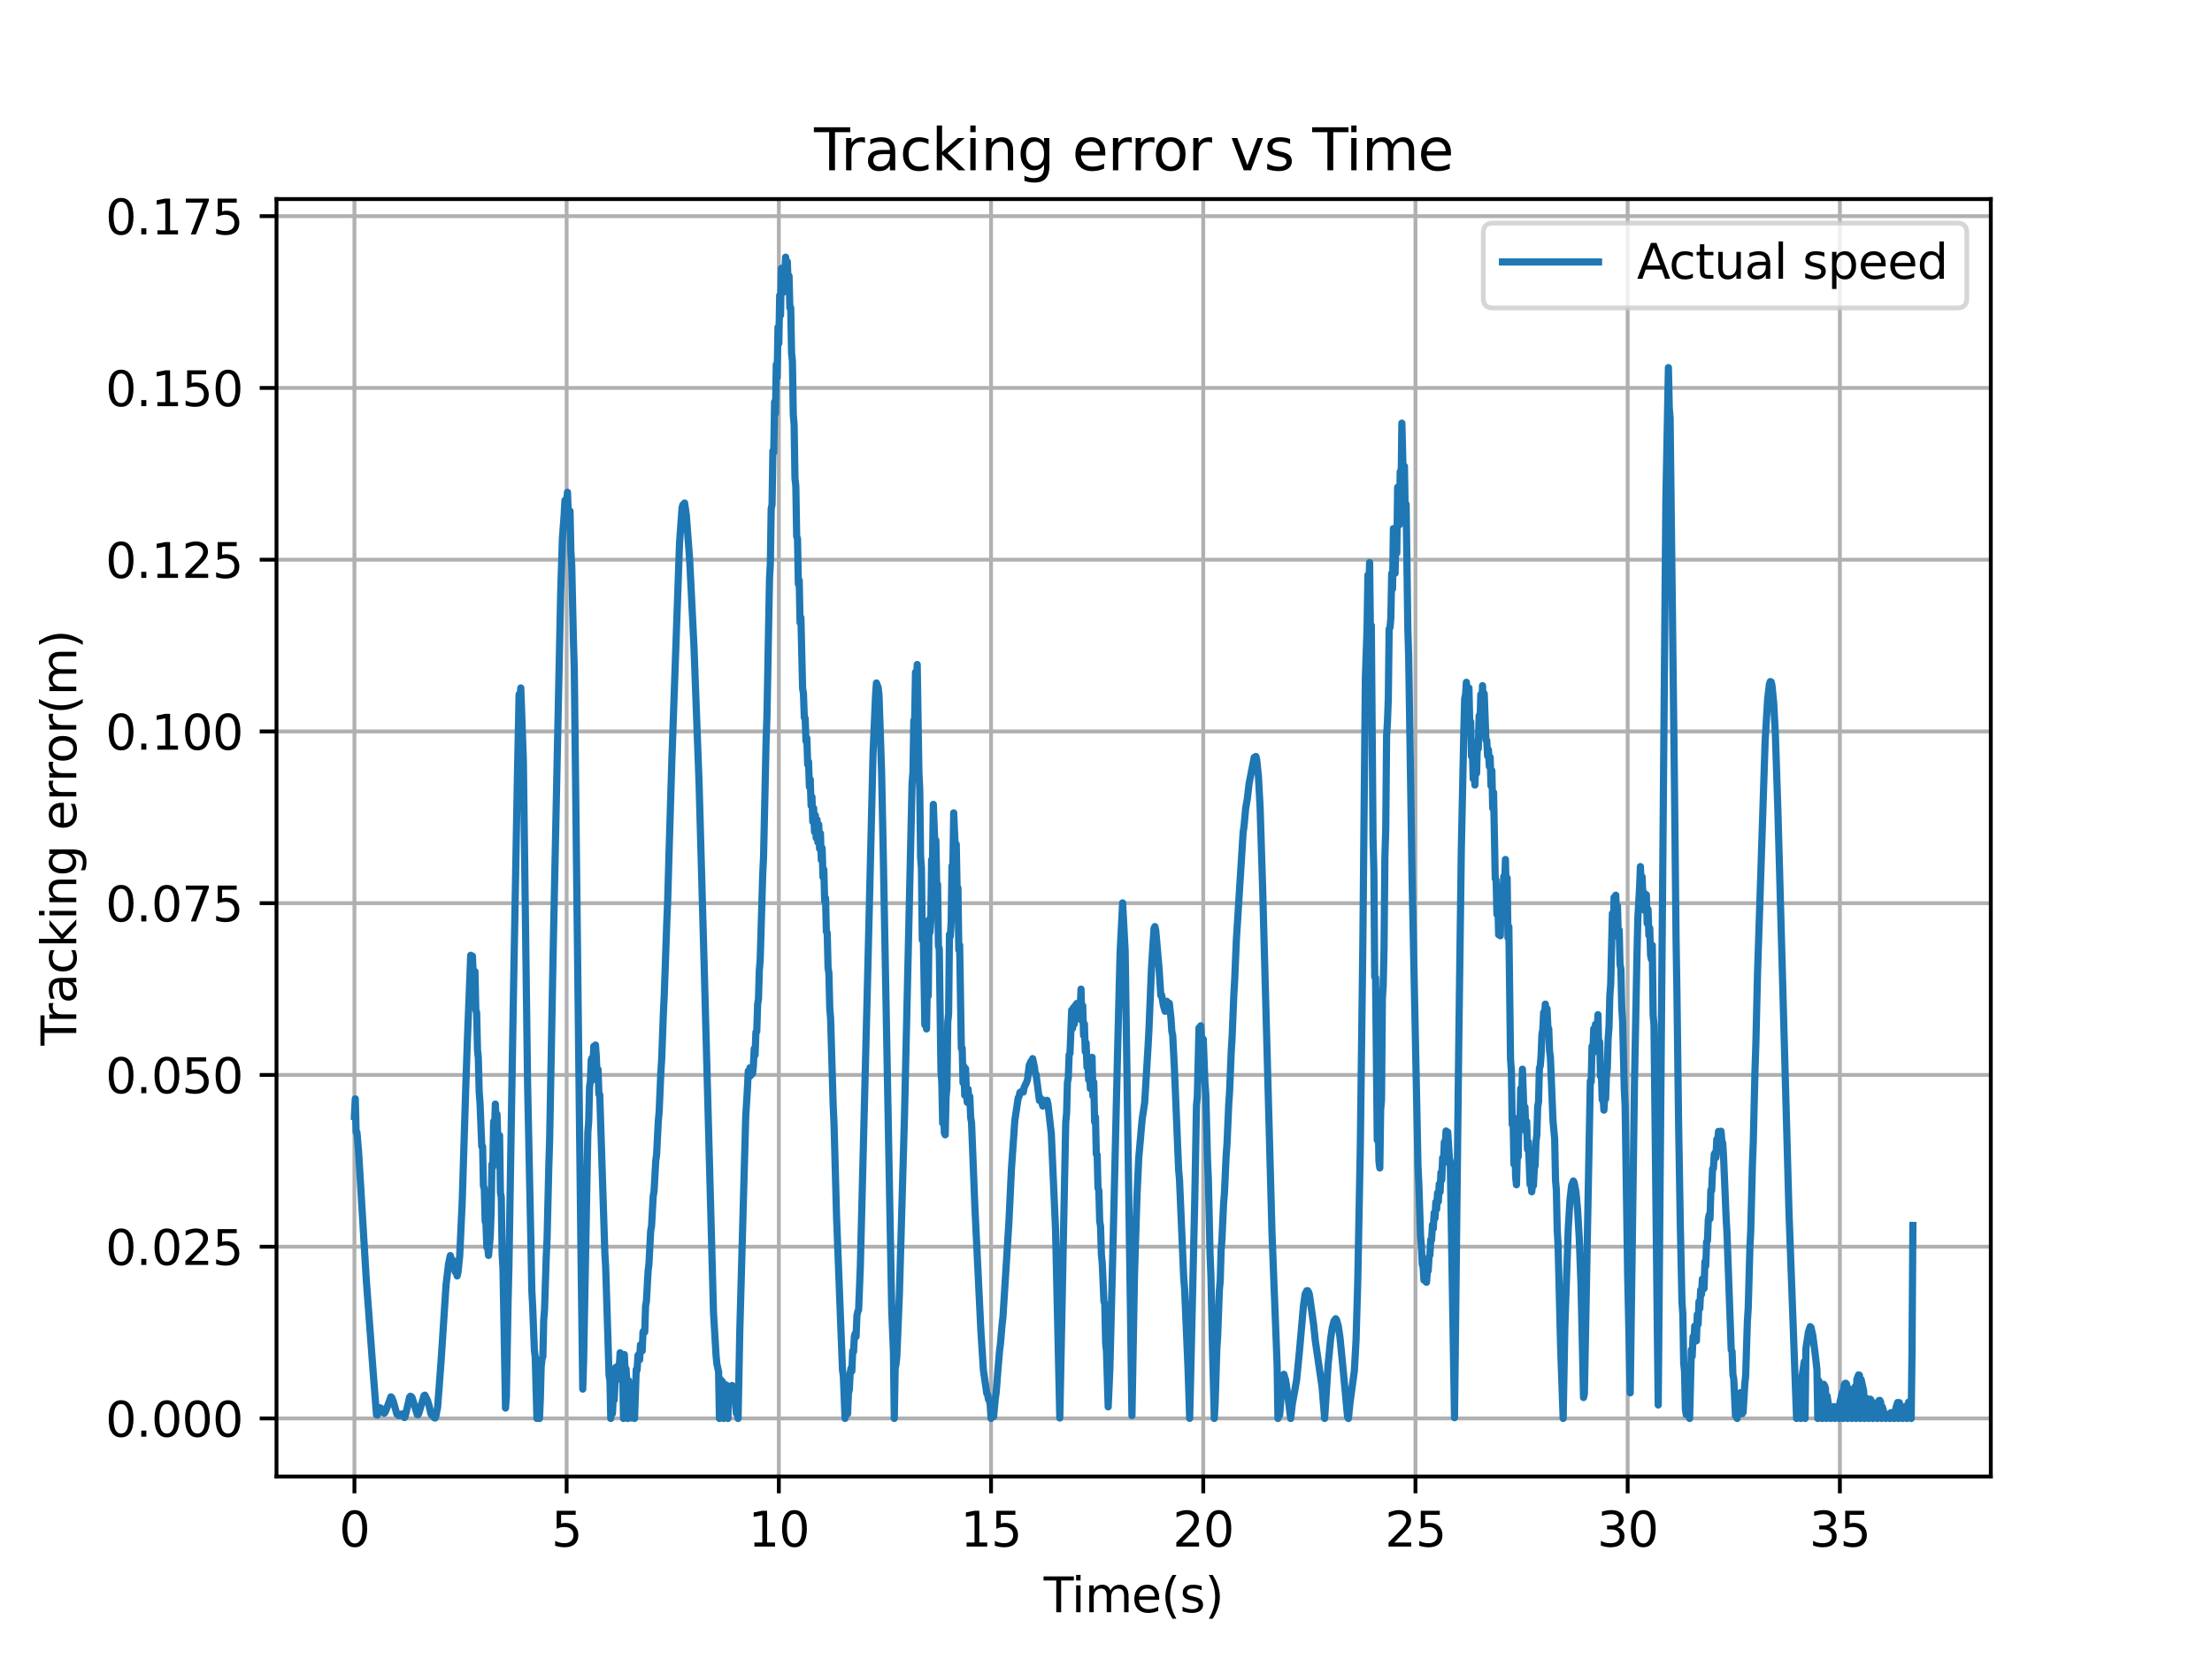<?xml version="1.0" encoding="utf-8" standalone="no"?>
<!DOCTYPE svg PUBLIC "-//W3C//DTD SVG 1.1//EN"
  "http://www.w3.org/Graphics/SVG/1.1/DTD/svg11.dtd">
<svg xmlns:xlink="http://www.w3.org/1999/xlink" width="460.8pt" height="345.6pt" viewBox="0 0 460.8 345.6" xmlns="http://www.w3.org/2000/svg" version="1.1">
 <defs>
  <style type="text/css">*{stroke-linejoin: round; stroke-linecap: butt}</style>
 </defs>
 <g id="figure_1">
  <g id="patch_1">
   <path d="M 0 345.6 
L 460.8 345.6 
L 460.8 0 
L 0 0 
z
" style="fill: #ffffff"/>
  </g>
  <g id="axes_1">
   <g id="patch_2">
    <path d="M 57.6 307.584 
L 414.72 307.584 
L 414.72 41.472 
L 57.6 41.472 
z
" style="fill: #ffffff"/>
   </g>
   <g id="matplotlib.axis_1">
    <g id="xtick_1">
     <g id="line2d_1">
      <path d="M 73.833 307.584 
L 73.833 41.472 
" clip-path="url(#pd2546190c4)" style="fill: none; stroke: #b0b0b0; stroke-width: 0.8; stroke-linecap: square"/>
     </g>
     <g id="line2d_2">
      <defs>
       <path id="m8857ac0d4b" d="M 0 0 
L 0 3.5 
" style="stroke: #000000; stroke-width: 0.8"/>
      </defs>
      <g>
       <use xlink:href="#m8857ac0d4b" x="73.833" y="307.584" style="stroke: #000000; stroke-width: 0.8"/>
      </g>
     </g>
     <g id="text_1">
      <!-- 0 -->
      <g transform="translate(70.651 322.182) scale(0.1 -0.1)">
       <defs>
        <path id="DejaVuSans-30" d="M 2034 4250 
Q 1547 4250 1301 3770 
Q 1056 3291 1056 2328 
Q 1056 1369 1301 889 
Q 1547 409 2034 409 
Q 2525 409 2770 889 
Q 3016 1369 3016 2328 
Q 3016 3291 2770 3770 
Q 2525 4250 2034 4250 
z
M 2034 4750 
Q 2819 4750 3233 4129 
Q 3647 3509 3647 2328 
Q 3647 1150 3233 529 
Q 2819 -91 2034 -91 
Q 1250 -91 836 529 
Q 422 1150 422 2328 
Q 422 3509 836 4129 
Q 1250 4750 2034 4750 
z
" transform="scale(0.016)"/>
       </defs>
       <use xlink:href="#DejaVuSans-30"/>
      </g>
     </g>
    </g>
    <g id="xtick_2">
     <g id="line2d_3">
      <path d="M 118.04 307.584 
L 118.04 41.472 
" clip-path="url(#pd2546190c4)" style="fill: none; stroke: #b0b0b0; stroke-width: 0.8; stroke-linecap: square"/>
     </g>
     <g id="line2d_4">
      <g>
       <use xlink:href="#m8857ac0d4b" x="118.04" y="307.584" style="stroke: #000000; stroke-width: 0.8"/>
      </g>
     </g>
     <g id="text_2">
      <!-- 5 -->
      <g transform="translate(114.858 322.182) scale(0.1 -0.1)">
       <defs>
        <path id="DejaVuSans-35" d="M 691 4666 
L 3169 4666 
L 3169 4134 
L 1269 4134 
L 1269 2991 
Q 1406 3038 1543 3061 
Q 1681 3084 1819 3084 
Q 2600 3084 3056 2656 
Q 3513 2228 3513 1497 
Q 3513 744 3044 326 
Q 2575 -91 1722 -91 
Q 1428 -91 1123 -41 
Q 819 9 494 109 
L 494 744 
Q 775 591 1075 516 
Q 1375 441 1709 441 
Q 2250 441 2565 725 
Q 2881 1009 2881 1497 
Q 2881 1984 2565 2268 
Q 2250 2553 1709 2553 
Q 1456 2553 1204 2497 
Q 953 2441 691 2322 
L 691 4666 
z
" transform="scale(0.016)"/>
       </defs>
       <use xlink:href="#DejaVuSans-35"/>
      </g>
     </g>
    </g>
    <g id="xtick_3">
     <g id="line2d_5">
      <path d="M 162.246 307.584 
L 162.246 41.472 
" clip-path="url(#pd2546190c4)" style="fill: none; stroke: #b0b0b0; stroke-width: 0.8; stroke-linecap: square"/>
     </g>
     <g id="line2d_6">
      <g>
       <use xlink:href="#m8857ac0d4b" x="162.246" y="307.584" style="stroke: #000000; stroke-width: 0.8"/>
      </g>
     </g>
     <g id="text_3">
      <!-- 10 -->
      <g transform="translate(155.884 322.182) scale(0.1 -0.1)">
       <defs>
        <path id="DejaVuSans-31" d="M 794 531 
L 1825 531 
L 1825 4091 
L 703 3866 
L 703 4441 
L 1819 4666 
L 2450 4666 
L 2450 531 
L 3481 531 
L 3481 0 
L 794 0 
L 794 531 
z
" transform="scale(0.016)"/>
       </defs>
       <use xlink:href="#DejaVuSans-31"/>
       <use xlink:href="#DejaVuSans-30" x="63.623"/>
      </g>
     </g>
    </g>
    <g id="xtick_4">
     <g id="line2d_7">
      <path d="M 206.453 307.584 
L 206.453 41.472 
" clip-path="url(#pd2546190c4)" style="fill: none; stroke: #b0b0b0; stroke-width: 0.8; stroke-linecap: square"/>
     </g>
     <g id="line2d_8">
      <g>
       <use xlink:href="#m8857ac0d4b" x="206.453" y="307.584" style="stroke: #000000; stroke-width: 0.8"/>
      </g>
     </g>
     <g id="text_4">
      <!-- 15 -->
      <g transform="translate(200.091 322.182) scale(0.1 -0.1)">
       <use xlink:href="#DejaVuSans-31"/>
       <use xlink:href="#DejaVuSans-35" x="63.623"/>
      </g>
     </g>
    </g>
    <g id="xtick_5">
     <g id="line2d_9">
      <path d="M 250.66 307.584 
L 250.66 41.472 
" clip-path="url(#pd2546190c4)" style="fill: none; stroke: #b0b0b0; stroke-width: 0.8; stroke-linecap: square"/>
     </g>
     <g id="line2d_10">
      <g>
       <use xlink:href="#m8857ac0d4b" x="250.66" y="307.584" style="stroke: #000000; stroke-width: 0.8"/>
      </g>
     </g>
     <g id="text_5">
      <!-- 20 -->
      <g transform="translate(244.297 322.182) scale(0.1 -0.1)">
       <defs>
        <path id="DejaVuSans-32" d="M 1228 531 
L 3431 531 
L 3431 0 
L 469 0 
L 469 531 
Q 828 903 1448 1529 
Q 2069 2156 2228 2338 
Q 2531 2678 2651 2914 
Q 2772 3150 2772 3378 
Q 2772 3750 2511 3984 
Q 2250 4219 1831 4219 
Q 1534 4219 1204 4116 
Q 875 4013 500 3803 
L 500 4441 
Q 881 4594 1212 4672 
Q 1544 4750 1819 4750 
Q 2544 4750 2975 4387 
Q 3406 4025 3406 3419 
Q 3406 3131 3298 2873 
Q 3191 2616 2906 2266 
Q 2828 2175 2409 1742 
Q 1991 1309 1228 531 
z
" transform="scale(0.016)"/>
       </defs>
       <use xlink:href="#DejaVuSans-32"/>
       <use xlink:href="#DejaVuSans-30" x="63.623"/>
      </g>
     </g>
    </g>
    <g id="xtick_6">
     <g id="line2d_11">
      <path d="M 294.867 307.584 
L 294.867 41.472 
" clip-path="url(#pd2546190c4)" style="fill: none; stroke: #b0b0b0; stroke-width: 0.8; stroke-linecap: square"/>
     </g>
     <g id="line2d_12">
      <g>
       <use xlink:href="#m8857ac0d4b" x="294.867" y="307.584" style="stroke: #000000; stroke-width: 0.8"/>
      </g>
     </g>
     <g id="text_6">
      <!-- 25 -->
      <g transform="translate(288.504 322.182) scale(0.1 -0.1)">
       <use xlink:href="#DejaVuSans-32"/>
       <use xlink:href="#DejaVuSans-35" x="63.623"/>
      </g>
     </g>
    </g>
    <g id="xtick_7">
     <g id="line2d_13">
      <path d="M 339.073 307.584 
L 339.073 41.472 
" clip-path="url(#pd2546190c4)" style="fill: none; stroke: #b0b0b0; stroke-width: 0.8; stroke-linecap: square"/>
     </g>
     <g id="line2d_14">
      <g>
       <use xlink:href="#m8857ac0d4b" x="339.073" y="307.584" style="stroke: #000000; stroke-width: 0.8"/>
      </g>
     </g>
     <g id="text_7">
      <!-- 30 -->
      <g transform="translate(332.711 322.182) scale(0.1 -0.1)">
       <defs>
        <path id="DejaVuSans-33" d="M 2597 2516 
Q 3050 2419 3304 2112 
Q 3559 1806 3559 1356 
Q 3559 666 3084 287 
Q 2609 -91 1734 -91 
Q 1441 -91 1130 -33 
Q 819 25 488 141 
L 488 750 
Q 750 597 1062 519 
Q 1375 441 1716 441 
Q 2309 441 2620 675 
Q 2931 909 2931 1356 
Q 2931 1769 2642 2001 
Q 2353 2234 1838 2234 
L 1294 2234 
L 1294 2753 
L 1863 2753 
Q 2328 2753 2575 2939 
Q 2822 3125 2822 3475 
Q 2822 3834 2567 4026 
Q 2313 4219 1838 4219 
Q 1578 4219 1281 4162 
Q 984 4106 628 3988 
L 628 4550 
Q 988 4650 1302 4700 
Q 1616 4750 1894 4750 
Q 2613 4750 3031 4423 
Q 3450 4097 3450 3541 
Q 3450 3153 3228 2886 
Q 3006 2619 2597 2516 
z
" transform="scale(0.016)"/>
       </defs>
       <use xlink:href="#DejaVuSans-33"/>
       <use xlink:href="#DejaVuSans-30" x="63.623"/>
      </g>
     </g>
    </g>
    <g id="xtick_8">
     <g id="line2d_15">
      <path d="M 383.28 307.584 
L 383.28 41.472 
" clip-path="url(#pd2546190c4)" style="fill: none; stroke: #b0b0b0; stroke-width: 0.8; stroke-linecap: square"/>
     </g>
     <g id="line2d_16">
      <g>
       <use xlink:href="#m8857ac0d4b" x="383.28" y="307.584" style="stroke: #000000; stroke-width: 0.8"/>
      </g>
     </g>
     <g id="text_8">
      <!-- 35 -->
      <g transform="translate(376.918 322.182) scale(0.1 -0.1)">
       <use xlink:href="#DejaVuSans-33"/>
       <use xlink:href="#DejaVuSans-35" x="63.623"/>
      </g>
     </g>
    </g>
    <g id="text_9">
     <!-- Time(s) -->
     <g transform="translate(217.42 335.861) scale(0.1 -0.1)">
      <defs>
       <path id="DejaVuSans-54" d="M -19 4666 
L 3928 4666 
L 3928 4134 
L 2272 4134 
L 2272 0 
L 1638 0 
L 1638 4134 
L -19 4134 
L -19 4666 
z
" transform="scale(0.016)"/>
       <path id="DejaVuSans-69" d="M 603 3500 
L 1178 3500 
L 1178 0 
L 603 0 
L 603 3500 
z
M 603 4863 
L 1178 4863 
L 1178 4134 
L 603 4134 
L 603 4863 
z
" transform="scale(0.016)"/>
       <path id="DejaVuSans-6d" d="M 3328 2828 
Q 3544 3216 3844 3400 
Q 4144 3584 4550 3584 
Q 5097 3584 5394 3201 
Q 5691 2819 5691 2113 
L 5691 0 
L 5113 0 
L 5113 2094 
Q 5113 2597 4934 2840 
Q 4756 3084 4391 3084 
Q 3944 3084 3684 2787 
Q 3425 2491 3425 1978 
L 3425 0 
L 2847 0 
L 2847 2094 
Q 2847 2600 2669 2842 
Q 2491 3084 2119 3084 
Q 1678 3084 1418 2786 
Q 1159 2488 1159 1978 
L 1159 0 
L 581 0 
L 581 3500 
L 1159 3500 
L 1159 2956 
Q 1356 3278 1631 3431 
Q 1906 3584 2284 3584 
Q 2666 3584 2933 3390 
Q 3200 3197 3328 2828 
z
" transform="scale(0.016)"/>
       <path id="DejaVuSans-65" d="M 3597 1894 
L 3597 1613 
L 953 1613 
Q 991 1019 1311 708 
Q 1631 397 2203 397 
Q 2534 397 2845 478 
Q 3156 559 3463 722 
L 3463 178 
Q 3153 47 2828 -22 
Q 2503 -91 2169 -91 
Q 1331 -91 842 396 
Q 353 884 353 1716 
Q 353 2575 817 3079 
Q 1281 3584 2069 3584 
Q 2775 3584 3186 3129 
Q 3597 2675 3597 1894 
z
M 3022 2063 
Q 3016 2534 2758 2815 
Q 2500 3097 2075 3097 
Q 1594 3097 1305 2825 
Q 1016 2553 972 2059 
L 3022 2063 
z
" transform="scale(0.016)"/>
       <path id="DejaVuSans-28" d="M 1984 4856 
Q 1566 4138 1362 3434 
Q 1159 2731 1159 2009 
Q 1159 1288 1364 580 
Q 1569 -128 1984 -844 
L 1484 -844 
Q 1016 -109 783 600 
Q 550 1309 550 2009 
Q 550 2706 781 3412 
Q 1013 4119 1484 4856 
L 1984 4856 
z
" transform="scale(0.016)"/>
       <path id="DejaVuSans-73" d="M 2834 3397 
L 2834 2853 
Q 2591 2978 2328 3040 
Q 2066 3103 1784 3103 
Q 1356 3103 1142 2972 
Q 928 2841 928 2578 
Q 928 2378 1081 2264 
Q 1234 2150 1697 2047 
L 1894 2003 
Q 2506 1872 2764 1633 
Q 3022 1394 3022 966 
Q 3022 478 2636 193 
Q 2250 -91 1575 -91 
Q 1294 -91 989 -36 
Q 684 19 347 128 
L 347 722 
Q 666 556 975 473 
Q 1284 391 1588 391 
Q 1994 391 2212 530 
Q 2431 669 2431 922 
Q 2431 1156 2273 1281 
Q 2116 1406 1581 1522 
L 1381 1569 
Q 847 1681 609 1914 
Q 372 2147 372 2553 
Q 372 3047 722 3315 
Q 1072 3584 1716 3584 
Q 2034 3584 2315 3537 
Q 2597 3491 2834 3397 
z
" transform="scale(0.016)"/>
       <path id="DejaVuSans-29" d="M 513 4856 
L 1013 4856 
Q 1481 4119 1714 3412 
Q 1947 2706 1947 2009 
Q 1947 1309 1714 600 
Q 1481 -109 1013 -844 
L 513 -844 
Q 928 -128 1133 580 
Q 1338 1288 1338 2009 
Q 1338 2731 1133 3434 
Q 928 4138 513 4856 
z
" transform="scale(0.016)"/>
      </defs>
      <use xlink:href="#DejaVuSans-54"/>
      <use xlink:href="#DejaVuSans-69" x="57.959"/>
      <use xlink:href="#DejaVuSans-6d" x="85.742"/>
      <use xlink:href="#DejaVuSans-65" x="183.154"/>
      <use xlink:href="#DejaVuSans-28" x="244.678"/>
      <use xlink:href="#DejaVuSans-73" x="283.691"/>
      <use xlink:href="#DejaVuSans-29" x="335.791"/>
     </g>
    </g>
   </g>
   <g id="matplotlib.axis_2">
    <g id="ytick_1">
     <g id="line2d_17">
      <path d="M 57.6 295.488 
L 414.72 295.488 
" clip-path="url(#pd2546190c4)" style="fill: none; stroke: #b0b0b0; stroke-width: 0.8; stroke-linecap: square"/>
     </g>
     <g id="line2d_18">
      <defs>
       <path id="m5b915bbaee" d="M 0 0 
L -3.5 0 
" style="stroke: #000000; stroke-width: 0.8"/>
      </defs>
      <g>
       <use xlink:href="#m5b915bbaee" x="57.6" y="295.488" style="stroke: #000000; stroke-width: 0.8"/>
      </g>
     </g>
     <g id="text_10">
      <!-- 0.000 -->
      <g transform="translate(21.972 299.287) scale(0.1 -0.1)">
       <defs>
        <path id="DejaVuSans-2e" d="M 684 794 
L 1344 794 
L 1344 0 
L 684 0 
L 684 794 
z
" transform="scale(0.016)"/>
       </defs>
       <use xlink:href="#DejaVuSans-30"/>
       <use xlink:href="#DejaVuSans-2e" x="63.623"/>
       <use xlink:href="#DejaVuSans-30" x="95.41"/>
       <use xlink:href="#DejaVuSans-30" x="159.033"/>
       <use xlink:href="#DejaVuSans-30" x="222.656"/>
      </g>
     </g>
    </g>
    <g id="ytick_2">
     <g id="line2d_19">
      <path d="M 57.6 259.709 
L 414.72 259.709 
" clip-path="url(#pd2546190c4)" style="fill: none; stroke: #b0b0b0; stroke-width: 0.8; stroke-linecap: square"/>
     </g>
     <g id="line2d_20">
      <g>
       <use xlink:href="#m5b915bbaee" x="57.6" y="259.709" style="stroke: #000000; stroke-width: 0.8"/>
      </g>
     </g>
     <g id="text_11">
      <!-- 0.025 -->
      <g transform="translate(21.972 263.508) scale(0.1 -0.1)">
       <use xlink:href="#DejaVuSans-30"/>
       <use xlink:href="#DejaVuSans-2e" x="63.623"/>
       <use xlink:href="#DejaVuSans-30" x="95.41"/>
       <use xlink:href="#DejaVuSans-32" x="159.033"/>
       <use xlink:href="#DejaVuSans-35" x="222.656"/>
      </g>
     </g>
    </g>
    <g id="ytick_3">
     <g id="line2d_21">
      <path d="M 57.6 223.93 
L 414.72 223.93 
" clip-path="url(#pd2546190c4)" style="fill: none; stroke: #b0b0b0; stroke-width: 0.8; stroke-linecap: square"/>
     </g>
     <g id="line2d_22">
      <g>
       <use xlink:href="#m5b915bbaee" x="57.6" y="223.93" style="stroke: #000000; stroke-width: 0.8"/>
      </g>
     </g>
     <g id="text_12">
      <!-- 0.050 -->
      <g transform="translate(21.972 227.729) scale(0.1 -0.1)">
       <use xlink:href="#DejaVuSans-30"/>
       <use xlink:href="#DejaVuSans-2e" x="63.623"/>
       <use xlink:href="#DejaVuSans-30" x="95.41"/>
       <use xlink:href="#DejaVuSans-35" x="159.033"/>
       <use xlink:href="#DejaVuSans-30" x="222.656"/>
      </g>
     </g>
    </g>
    <g id="ytick_4">
     <g id="line2d_23">
      <path d="M 57.6 188.151 
L 414.72 188.151 
" clip-path="url(#pd2546190c4)" style="fill: none; stroke: #b0b0b0; stroke-width: 0.8; stroke-linecap: square"/>
     </g>
     <g id="line2d_24">
      <g>
       <use xlink:href="#m5b915bbaee" x="57.6" y="188.151" style="stroke: #000000; stroke-width: 0.8"/>
      </g>
     </g>
     <g id="text_13">
      <!-- 0.075 -->
      <g transform="translate(21.972 191.95) scale(0.1 -0.1)">
       <defs>
        <path id="DejaVuSans-37" d="M 525 4666 
L 3525 4666 
L 3525 4397 
L 1831 0 
L 1172 0 
L 2766 4134 
L 525 4134 
L 525 4666 
z
" transform="scale(0.016)"/>
       </defs>
       <use xlink:href="#DejaVuSans-30"/>
       <use xlink:href="#DejaVuSans-2e" x="63.623"/>
       <use xlink:href="#DejaVuSans-30" x="95.41"/>
       <use xlink:href="#DejaVuSans-37" x="159.033"/>
       <use xlink:href="#DejaVuSans-35" x="222.656"/>
      </g>
     </g>
    </g>
    <g id="ytick_5">
     <g id="line2d_25">
      <path d="M 57.6 152.371 
L 414.72 152.371 
" clip-path="url(#pd2546190c4)" style="fill: none; stroke: #b0b0b0; stroke-width: 0.8; stroke-linecap: square"/>
     </g>
     <g id="line2d_26">
      <g>
       <use xlink:href="#m5b915bbaee" x="57.6" y="152.371" style="stroke: #000000; stroke-width: 0.8"/>
      </g>
     </g>
     <g id="text_14">
      <!-- 0.100 -->
      <g transform="translate(21.972 156.171) scale(0.1 -0.1)">
       <use xlink:href="#DejaVuSans-30"/>
       <use xlink:href="#DejaVuSans-2e" x="63.623"/>
       <use xlink:href="#DejaVuSans-31" x="95.41"/>
       <use xlink:href="#DejaVuSans-30" x="159.033"/>
       <use xlink:href="#DejaVuSans-30" x="222.656"/>
      </g>
     </g>
    </g>
    <g id="ytick_6">
     <g id="line2d_27">
      <path d="M 57.6 116.592 
L 414.72 116.592 
" clip-path="url(#pd2546190c4)" style="fill: none; stroke: #b0b0b0; stroke-width: 0.8; stroke-linecap: square"/>
     </g>
     <g id="line2d_28">
      <g>
       <use xlink:href="#m5b915bbaee" x="57.6" y="116.592" style="stroke: #000000; stroke-width: 0.8"/>
      </g>
     </g>
     <g id="text_15">
      <!-- 0.125 -->
      <g transform="translate(21.972 120.391) scale(0.1 -0.1)">
       <use xlink:href="#DejaVuSans-30"/>
       <use xlink:href="#DejaVuSans-2e" x="63.623"/>
       <use xlink:href="#DejaVuSans-31" x="95.41"/>
       <use xlink:href="#DejaVuSans-32" x="159.033"/>
       <use xlink:href="#DejaVuSans-35" x="222.656"/>
      </g>
     </g>
    </g>
    <g id="ytick_7">
     <g id="line2d_29">
      <path d="M 57.6 80.813 
L 414.72 80.813 
" clip-path="url(#pd2546190c4)" style="fill: none; stroke: #b0b0b0; stroke-width: 0.8; stroke-linecap: square"/>
     </g>
     <g id="line2d_30">
      <g>
       <use xlink:href="#m5b915bbaee" x="57.6" y="80.813" style="stroke: #000000; stroke-width: 0.8"/>
      </g>
     </g>
     <g id="text_16">
      <!-- 0.150 -->
      <g transform="translate(21.972 84.612) scale(0.1 -0.1)">
       <use xlink:href="#DejaVuSans-30"/>
       <use xlink:href="#DejaVuSans-2e" x="63.623"/>
       <use xlink:href="#DejaVuSans-31" x="95.41"/>
       <use xlink:href="#DejaVuSans-35" x="159.033"/>
       <use xlink:href="#DejaVuSans-30" x="222.656"/>
      </g>
     </g>
    </g>
    <g id="ytick_8">
     <g id="line2d_31">
      <path d="M 57.6 45.034 
L 414.72 45.034 
" clip-path="url(#pd2546190c4)" style="fill: none; stroke: #b0b0b0; stroke-width: 0.8; stroke-linecap: square"/>
     </g>
     <g id="line2d_32">
      <g>
       <use xlink:href="#m5b915bbaee" x="57.6" y="45.034" style="stroke: #000000; stroke-width: 0.8"/>
      </g>
     </g>
     <g id="text_17">
      <!-- 0.175 -->
      <g transform="translate(21.972 48.833) scale(0.1 -0.1)">
       <use xlink:href="#DejaVuSans-30"/>
       <use xlink:href="#DejaVuSans-2e" x="63.623"/>
       <use xlink:href="#DejaVuSans-31" x="95.41"/>
       <use xlink:href="#DejaVuSans-37" x="159.033"/>
       <use xlink:href="#DejaVuSans-35" x="222.656"/>
      </g>
     </g>
    </g>
    <g id="text_18">
     <!-- Tracking error(m) -->
     <g transform="translate(15.892 217.804) rotate(-90) scale(0.1 -0.1)">
      <defs>
       <path id="DejaVuSans-72" d="M 2631 2963 
Q 2534 3019 2420 3045 
Q 2306 3072 2169 3072 
Q 1681 3072 1420 2755 
Q 1159 2438 1159 1844 
L 1159 0 
L 581 0 
L 581 3500 
L 1159 3500 
L 1159 2956 
Q 1341 3275 1631 3429 
Q 1922 3584 2338 3584 
Q 2397 3584 2469 3576 
Q 2541 3569 2628 3553 
L 2631 2963 
z
" transform="scale(0.016)"/>
       <path id="DejaVuSans-61" d="M 2194 1759 
Q 1497 1759 1228 1600 
Q 959 1441 959 1056 
Q 959 750 1161 570 
Q 1363 391 1709 391 
Q 2188 391 2477 730 
Q 2766 1069 2766 1631 
L 2766 1759 
L 2194 1759 
z
M 3341 1997 
L 3341 0 
L 2766 0 
L 2766 531 
Q 2569 213 2275 61 
Q 1981 -91 1556 -91 
Q 1019 -91 701 211 
Q 384 513 384 1019 
Q 384 1609 779 1909 
Q 1175 2209 1959 2209 
L 2766 2209 
L 2766 2266 
Q 2766 2663 2505 2880 
Q 2244 3097 1772 3097 
Q 1472 3097 1187 3025 
Q 903 2953 641 2809 
L 641 3341 
Q 956 3463 1253 3523 
Q 1550 3584 1831 3584 
Q 2591 3584 2966 3190 
Q 3341 2797 3341 1997 
z
" transform="scale(0.016)"/>
       <path id="DejaVuSans-63" d="M 3122 3366 
L 3122 2828 
Q 2878 2963 2633 3030 
Q 2388 3097 2138 3097 
Q 1578 3097 1268 2742 
Q 959 2388 959 1747 
Q 959 1106 1268 751 
Q 1578 397 2138 397 
Q 2388 397 2633 464 
Q 2878 531 3122 666 
L 3122 134 
Q 2881 22 2623 -34 
Q 2366 -91 2075 -91 
Q 1284 -91 818 406 
Q 353 903 353 1747 
Q 353 2603 823 3093 
Q 1294 3584 2113 3584 
Q 2378 3584 2631 3529 
Q 2884 3475 3122 3366 
z
" transform="scale(0.016)"/>
       <path id="DejaVuSans-6b" d="M 581 4863 
L 1159 4863 
L 1159 1991 
L 2875 3500 
L 3609 3500 
L 1753 1863 
L 3688 0 
L 2938 0 
L 1159 1709 
L 1159 0 
L 581 0 
L 581 4863 
z
" transform="scale(0.016)"/>
       <path id="DejaVuSans-6e" d="M 3513 2113 
L 3513 0 
L 2938 0 
L 2938 2094 
Q 2938 2591 2744 2837 
Q 2550 3084 2163 3084 
Q 1697 3084 1428 2787 
Q 1159 2491 1159 1978 
L 1159 0 
L 581 0 
L 581 3500 
L 1159 3500 
L 1159 2956 
Q 1366 3272 1645 3428 
Q 1925 3584 2291 3584 
Q 2894 3584 3203 3211 
Q 3513 2838 3513 2113 
z
" transform="scale(0.016)"/>
       <path id="DejaVuSans-67" d="M 2906 1791 
Q 2906 2416 2648 2759 
Q 2391 3103 1925 3103 
Q 1463 3103 1205 2759 
Q 947 2416 947 1791 
Q 947 1169 1205 825 
Q 1463 481 1925 481 
Q 2391 481 2648 825 
Q 2906 1169 2906 1791 
z
M 3481 434 
Q 3481 -459 3084 -895 
Q 2688 -1331 1869 -1331 
Q 1566 -1331 1297 -1286 
Q 1028 -1241 775 -1147 
L 775 -588 
Q 1028 -725 1275 -790 
Q 1522 -856 1778 -856 
Q 2344 -856 2625 -561 
Q 2906 -266 2906 331 
L 2906 616 
Q 2728 306 2450 153 
Q 2172 0 1784 0 
Q 1141 0 747 490 
Q 353 981 353 1791 
Q 353 2603 747 3093 
Q 1141 3584 1784 3584 
Q 2172 3584 2450 3431 
Q 2728 3278 2906 2969 
L 2906 3500 
L 3481 3500 
L 3481 434 
z
" transform="scale(0.016)"/>
       <path id="DejaVuSans-20" transform="scale(0.016)"/>
       <path id="DejaVuSans-6f" d="M 1959 3097 
Q 1497 3097 1228 2736 
Q 959 2375 959 1747 
Q 959 1119 1226 758 
Q 1494 397 1959 397 
Q 2419 397 2687 759 
Q 2956 1122 2956 1747 
Q 2956 2369 2687 2733 
Q 2419 3097 1959 3097 
z
M 1959 3584 
Q 2709 3584 3137 3096 
Q 3566 2609 3566 1747 
Q 3566 888 3137 398 
Q 2709 -91 1959 -91 
Q 1206 -91 779 398 
Q 353 888 353 1747 
Q 353 2609 779 3096 
Q 1206 3584 1959 3584 
z
" transform="scale(0.016)"/>
      </defs>
      <use xlink:href="#DejaVuSans-54"/>
      <use xlink:href="#DejaVuSans-72" x="46.334"/>
      <use xlink:href="#DejaVuSans-61" x="87.447"/>
      <use xlink:href="#DejaVuSans-63" x="148.727"/>
      <use xlink:href="#DejaVuSans-6b" x="203.707"/>
      <use xlink:href="#DejaVuSans-69" x="261.617"/>
      <use xlink:href="#DejaVuSans-6e" x="289.4"/>
      <use xlink:href="#DejaVuSans-67" x="352.779"/>
      <use xlink:href="#DejaVuSans-20" x="416.256"/>
      <use xlink:href="#DejaVuSans-65" x="448.043"/>
      <use xlink:href="#DejaVuSans-72" x="509.566"/>
      <use xlink:href="#DejaVuSans-72" x="548.93"/>
      <use xlink:href="#DejaVuSans-6f" x="587.793"/>
      <use xlink:href="#DejaVuSans-72" x="648.975"/>
      <use xlink:href="#DejaVuSans-28" x="690.088"/>
      <use xlink:href="#DejaVuSans-6d" x="729.102"/>
      <use xlink:href="#DejaVuSans-29" x="826.514"/>
     </g>
    </g>
   </g>
   <g id="line2d_33">
    <path d="M 73.833 232.59 
L 74.01 228.907 
L 74.01 228.907 
L 74.186 235.836 
L 74.186 235.836 
L 74.363 235.913 
L 74.363 235.913 
L 74.717 240.179 
L 74.717 240.179 
L 76.308 266.664 
L 76.308 266.664 
L 77.723 285.652 
L 77.723 285.652 
L 78.43 294.722 
L 78.43 294.722 
L 78.607 294.804 
L 78.607 294.804 
L 78.961 293.457 
L 78.961 293.457 
L 79.138 293.26 
L 79.138 293.26 
L 79.314 293.326 
L 79.314 293.326 
L 80.022 294.417 
L 80.022 294.417 
L 80.199 294.253 
L 80.199 294.253 
L 80.552 293.423 
L 80.552 293.423 
L 81.436 290.99 
L 81.436 290.99 
L 81.613 291.14 
L 81.613 291.14 
L 81.967 292.068 
L 81.967 292.068 
L 82.674 294.581 
L 82.674 294.581 
L 83.028 294.891 
L 83.028 294.891 
L 83.205 294.907 
L 83.205 294.907 
L 83.735 294.541 
L 83.735 294.541 
L 83.912 294.558 
L 83.912 294.558 
L 84.089 294.807 
L 84.089 294.807 
L 84.266 295.302 
L 84.266 295.302 
L 84.442 294.906 
L 85.326 291.05 
L 85.326 291.05 
L 85.503 290.867 
L 85.503 290.867 
L 85.68 290.943 
L 85.68 290.943 
L 85.857 291.16 
L 85.857 291.16 
L 86.918 294.681 
L 86.918 294.681 
L 87.095 294.724 
L 87.095 294.724 
L 87.272 294.347 
L 87.272 294.347 
L 88.333 290.742 
L 88.333 290.742 
L 88.509 290.632 
L 88.509 290.632 
L 89.04 291.703 
L 89.04 291.703 
L 89.394 292.872 
L 89.394 292.872 
L 89.747 294.426 
L 89.747 294.426 
L 89.924 294.8 
L 89.924 294.8 
L 90.101 294.887 
L 90.101 294.887 
L 90.278 294.848 
L 90.278 294.848 
L 90.454 295.331 
L 90.631 295.399 
L 90.631 295.399 
L 90.808 294.981 
L 90.808 294.981 
L 91.162 293.152 
L 91.162 293.152 
L 91.869 283.804 
L 91.869 283.804 
L 92.93 267.543 
L 92.93 267.543 
L 93.461 263.174 
L 93.461 263.174 
L 93.814 261.562 
L 93.814 261.562 
L 93.991 262.206 
L 93.991 262.206 
L 94.345 262.583 
L 94.345 262.583 
L 94.521 262.829 
L 94.521 262.829 
L 94.698 264.51 
L 94.698 264.51 
L 94.875 265.031 
L 94.875 265.031 
L 95.052 265.142 
L 95.052 265.142 
L 95.229 265.796 
L 95.229 265.796 
L 95.406 265.077 
L 95.406 265.077 
L 95.759 261.694 
L 95.759 261.694 
L 96.29 250.22 
L 96.29 250.22 
L 96.997 227.458 
L 96.997 227.458 
L 97.351 216.994 
L 97.351 216.994 
L 97.704 208.039 
L 97.704 208.039 
L 98.058 199 
L 98.058 199 
L 98.235 201.177 
L 98.235 201.177 
L 98.412 199.166 
L 98.412 199.166 
L 98.589 203.018 
L 98.589 203.018 
L 98.765 203.669 
L 98.765 203.669 
L 98.942 202.388 
L 98.942 202.388 
L 99.119 210.344 
L 99.119 210.344 
L 99.296 210.962 
L 99.296 210.962 
L 99.473 218.752 
L 99.473 218.752 
L 99.649 220.443 
L 99.649 220.443 
L 99.826 227.506 
L 99.826 227.506 
L 100.003 229.787 
L 100.003 229.787 
L 100.357 238.789 
L 100.357 238.789 
L 100.534 238.838 
L 100.534 238.838 
L 100.71 247.106 
L 100.71 247.106 
L 100.887 247.577 
L 100.887 247.577 
L 101.064 254.432 
L 101.064 254.432 
L 101.241 254.979 
L 101.241 254.979 
L 101.418 259.819 
L 101.418 259.819 
L 101.595 259.755 
L 101.595 259.755 
L 101.771 261.531 
L 102.125 257.574 
L 102.125 257.574 
L 102.302 252.665 
L 102.302 252.665 
L 102.479 242.519 
L 102.479 242.519 
L 102.656 243.1 
L 102.656 243.1 
L 102.832 233.604 
L 102.832 233.604 
L 103.009 236.139 
L 103.009 236.139 
L 103.186 229.996 
L 103.186 229.996 
L 103.363 234.465 
L 103.363 234.465 
L 103.54 232.117 
L 103.54 232.117 
L 103.717 237.825 
L 103.717 237.825 
L 103.893 238.423 
L 103.893 238.423 
L 104.07 236.53 
L 104.07 236.53 
L 104.247 248.458 
L 104.247 248.458 
L 104.424 249.412 
L 104.424 249.412 
L 104.601 261.2 
L 104.601 261.2 
L 104.777 264.167 
L 104.777 264.167 
L 105.308 293.326 
L 105.308 293.326 
L 105.485 290.847 
L 105.485 290.847 
L 105.838 271.38 
L 105.838 271.38 
L 106.015 263.922 
L 106.015 263.922 
L 106.899 210.431 
L 106.899 210.431 
L 107.784 161.824 
L 107.784 161.824 
L 108.137 144.633 
L 108.137 144.633 
L 108.314 146.194 
L 108.314 146.194 
L 108.491 143.316 
L 108.491 143.316 
L 109.021 158.285 
L 109.021 158.285 
L 109.905 225.776 
L 109.905 225.776 
L 110.613 259.669 
L 110.613 259.669 
L 110.79 268.828 
L 110.79 268.828 
L 110.966 272.219 
L 110.966 272.219 
L 111.32 281.234 
L 111.32 281.234 
L 111.497 282.725 
L 111.497 282.725 
L 111.851 295.488 
L 111.851 295.488 
L 112.027 291.199 
L 112.027 291.199 
L 112.381 295.488 
L 112.381 295.488 
L 112.558 291.429 
L 112.558 291.429 
L 112.735 284.724 
L 112.912 283.106 
L 112.912 283.106 
L 113.088 282.629 
L 113.088 282.629 
L 113.265 274.994 
L 113.265 274.994 
L 113.442 272.72 
L 113.442 272.72 
L 113.796 261.687 
L 113.796 261.687 
L 113.972 257.917 
L 113.972 257.917 
L 114.326 243.1 
L 114.326 243.1 
L 114.503 237.252 
L 114.503 237.252 
L 115.21 199.295 
L 115.21 199.295 
L 116.802 123.369 
L 116.802 123.369 
L 117.155 112.201 
L 117.155 112.201 
L 117.509 107.451 
L 117.509 107.451 
L 117.686 104.224 
L 117.686 104.224 
L 117.863 105.818 
L 117.863 105.818 
L 118.04 104.655 
L 118.04 104.655 
L 118.216 102.555 
L 118.216 102.555 
L 118.393 106.992 
L 118.393 106.992 
L 118.57 107.045 
L 118.57 107.045 
L 118.747 106.455 
L 118.747 106.455 
L 118.924 114.776 
L 118.924 114.776 
L 119.1 117.75 
L 119.1 117.75 
L 119.454 133.414 
L 119.454 133.414 
L 119.631 139.12 
L 119.631 139.12 
L 121.046 262.379 
L 121.046 262.379 
L 121.399 289.373 
L 121.399 289.373 
L 121.576 283.543 
L 121.576 283.543 
L 122.46 235.93 
L 122.46 235.93 
L 122.637 233.584 
L 122.637 233.584 
L 122.814 226.42 
L 122.814 226.42 
L 122.991 225.211 
L 122.991 225.211 
L 123.167 220.758 
L 123.167 220.758 
L 123.344 220.372 
L 123.344 220.372 
L 123.521 222.497 
L 123.521 222.497 
L 123.698 217.957 
L 123.698 217.957 
L 123.875 220.12 
L 123.875 220.12 
L 124.052 217.7 
L 124.052 217.7 
L 124.228 220.184 
L 124.228 220.184 
L 124.405 225.152 
L 124.405 225.152 
L 124.582 222.769 
L 124.582 222.769 
L 124.759 227.946 
L 124.759 227.946 
L 124.936 228.027 
L 124.936 228.027 
L 125.997 260.905 
L 125.997 260.905 
L 126.174 263.999 
L 126.174 263.999 
L 126.881 286.529 
L 126.881 286.529 
L 127.058 287.489 
L 127.058 287.489 
L 127.235 295.488 
L 127.235 295.488 
L 127.411 292.888 
L 127.411 292.888 
L 127.588 294.462 
L 127.588 294.462 
L 127.765 290.489 
L 127.765 290.489 
L 127.942 291.658 
L 127.942 291.658 
L 128.295 284.839 
L 128.295 284.839 
L 128.472 287.446 
L 128.472 287.446 
L 128.649 284.613 
L 128.649 284.613 
L 128.826 286.46 
L 128.826 286.46 
L 129.003 284.817 
L 129.18 281.805 
L 129.18 281.805 
L 129.356 285.109 
L 129.356 285.109 
L 129.533 282.934 
L 129.533 282.934 
L 129.71 285.139 
L 129.71 285.139 
L 129.887 295.488 
L 130.064 282.182 
L 130.241 286.2 
L 130.241 286.2 
L 130.417 285.166 
L 130.417 285.166 
L 130.594 288.183 
L 130.594 288.183 
L 130.771 295.488 
L 130.948 287.614 
L 130.948 287.614 
L 131.125 292.156 
L 131.125 292.156 
L 131.302 292.232 
L 131.302 292.232 
L 131.478 295.382 
L 131.478 295.382 
L 131.655 294.462 
L 131.655 294.462 
L 131.832 294.5 
L 131.832 294.5 
L 132.009 290.101 
L 132.009 290.101 
L 132.186 295.488 
L 132.186 295.488 
L 132.539 285.29 
L 132.539 285.29 
L 132.716 285.397 
L 132.893 282.347 
L 132.893 282.347 
L 133.07 282.121 
L 133.07 282.121 
L 133.247 283.257 
L 133.247 283.257 
L 133.423 280.146 
L 133.423 280.146 
L 133.6 280.345 
L 133.6 280.345 
L 133.777 281.414 
L 133.777 281.414 
L 133.954 277.435 
L 133.954 277.435 
L 134.131 277.193 
L 134.131 277.193 
L 134.308 277.494 
L 134.308 277.494 
L 134.484 272.074 
L 134.484 272.074 
L 134.661 271.032 
L 134.661 271.032 
L 135.015 264.761 
L 135.015 264.761 
L 135.192 263.272 
L 135.192 263.272 
L 135.545 256.464 
L 135.545 256.464 
L 135.722 255.465 
L 135.722 255.465 
L 136.076 249.17 
L 136.076 249.17 
L 136.253 248.132 
L 136.253 248.132 
L 136.606 241.791 
L 136.606 241.791 
L 136.783 240.524 
L 137.137 233.523 
L 137.137 233.523 
L 137.314 231.615 
L 137.314 231.615 
L 137.667 223.387 
L 137.667 223.387 
L 137.844 220.607 
L 137.844 220.607 
L 138.198 211.016 
L 138.198 211.016 
L 138.375 207.337 
L 138.375 207.337 
L 138.905 192.121 
L 138.905 192.121 
L 139.082 187.87 
L 139.082 187.87 
L 139.436 175.523 
L 139.436 175.523 
L 139.966 158.146 
L 139.966 158.146 
L 141.558 113.16 
L 141.558 113.16 
L 142.088 105.761 
L 142.088 105.761 
L 142.265 105.146 
L 142.265 105.146 
L 142.442 105.177 
L 142.442 105.177 
L 142.618 104.782 
L 142.618 104.782 
L 142.972 107.274 
L 142.972 107.274 
L 143.679 116.748 
L 143.679 116.748 
L 144.564 134.621 
L 144.564 134.621 
L 145.625 163.081 
L 145.625 163.081 
L 146.685 201.021 
L 146.685 201.021 
L 148.631 273.375 
L 148.631 273.375 
L 149.161 282.247 
L 149.161 282.247 
L 149.338 284.139 
L 149.338 284.139 
L 149.692 285.745 
L 149.692 285.745 
L 149.868 295.488 
L 149.868 295.488 
L 150.045 287.309 
L 150.045 287.309 
L 150.222 288.013 
L 150.222 288.013 
L 150.399 287.698 
L 150.399 287.698 
L 150.576 287.994 
L 150.576 287.994 
L 150.753 295.488 
L 150.753 295.488 
L 150.929 288.607 
L 150.929 288.607 
L 151.106 288.97 
L 151.106 288.97 
L 151.283 288.514 
L 151.283 288.514 
L 151.46 288.839 
L 151.46 288.839 
L 151.637 295.488 
L 151.637 295.488 
L 151.813 289.653 
L 151.813 289.653 
L 151.99 289.77 
L 151.99 289.77 
L 152.344 288.721 
L 152.344 288.721 
L 152.521 288.63 
L 152.521 288.63 
L 152.874 289.155 
L 152.874 289.155 
L 153.051 290.198 
L 153.051 290.198 
L 153.405 294.462 
L 153.405 294.462 
L 153.582 292.929 
L 153.582 292.929 
L 153.759 295.488 
L 153.759 295.488 
L 154.112 277.315 
L 154.112 277.315 
L 155.35 232.534 
L 155.35 232.534 
L 155.704 226.755 
L 155.704 226.755 
L 155.88 223.11 
L 155.88 223.11 
L 156.057 224.362 
L 156.057 224.362 
L 156.234 222.431 
L 156.234 222.431 
L 156.411 224.038 
L 156.411 224.038 
L 156.588 222.642 
L 156.588 222.642 
L 156.765 223.638 
L 156.765 223.638 
L 156.941 222.076 
L 156.941 222.076 
L 157.118 218.448 
L 157.118 218.448 
L 157.295 219.781 
L 157.295 219.781 
L 157.472 215.009 
L 157.472 215.009 
L 157.649 214.862 
L 157.649 214.862 
L 157.826 209.224 
L 157.826 209.224 
L 158.002 208.2 
L 158.002 208.2 
L 158.179 202.146 
L 158.179 202.146 
L 158.356 200.122 
L 158.356 200.122 
L 158.887 182.22 
L 158.887 182.22 
L 159.063 178.509 
L 159.063 178.509 
L 159.594 154.238 
L 159.594 154.238 
L 159.771 149.123 
L 159.771 149.123 
L 160.301 120.632 
L 160.301 120.632 
L 160.478 117.325 
L 160.655 105.979 
L 160.655 105.979 
L 160.832 105.141 
L 160.832 105.141 
L 161.008 93.905 
L 161.008 93.905 
L 161.185 94.262 
L 161.185 94.262 
L 161.362 83.727 
L 161.362 83.727 
L 161.539 86.128 
L 161.539 86.128 
L 161.716 75.927 
L 161.716 75.927 
L 161.893 78.626 
L 161.893 78.626 
L 162.069 68.16 
L 162.069 68.16 
L 162.246 71.538 
L 162.246 71.538 
L 162.423 61.53 
L 162.423 61.53 
L 162.6 65.671 
L 162.6 65.671 
L 162.777 55.891 
L 162.777 55.891 
L 162.954 60.8 
L 162.954 60.8 
L 163.13 60.91 
L 163.13 60.91 
L 163.307 55.859 
L 163.307 55.859 
L 163.484 57.102 
L 163.484 57.102 
L 163.661 53.568 
L 163.661 53.568 
L 163.838 57.041 
L 163.838 57.041 
L 164.015 54.501 
L 164.015 54.501 
L 164.191 59.264 
L 164.191 59.264 
L 164.368 57.478 
L 164.368 57.478 
L 164.545 64.139 
L 164.722 64.109 
L 164.722 64.109 
L 164.899 73.491 
L 164.899 73.491 
L 165.076 75.302 
L 165.076 75.302 
L 165.252 86.343 
L 165.252 86.343 
L 165.429 88.491 
L 165.429 88.491 
L 165.606 99.67 
L 165.606 99.67 
L 165.783 101.217 
L 165.783 101.217 
L 165.96 111.716 
L 165.96 111.716 
L 166.136 112.231 
L 166.136 112.231 
L 166.313 121.676 
L 166.313 121.676 
L 166.49 120.903 
L 166.49 120.903 
L 166.667 129.715 
L 166.667 129.715 
L 166.844 128.654 
L 166.844 128.654 
L 167.197 143.401 
L 167.197 143.401 
L 167.374 144.476 
L 167.374 144.476 
L 167.551 149.498 
L 167.551 149.498 
L 167.728 149.625 
L 167.728 149.625 
L 167.905 154.398 
L 167.905 154.398 
L 168.082 153.77 
L 168.082 153.77 
L 168.258 159.283 
L 168.258 159.283 
L 168.435 158.684 
L 168.435 158.684 
L 168.612 163.94 
L 168.612 163.94 
L 168.789 162.351 
L 168.789 162.351 
L 168.966 167.819 
L 168.966 167.819 
L 169.143 165.988 
L 169.143 165.988 
L 169.319 171.173 
L 169.319 171.173 
L 169.496 168.355 
L 169.496 168.355 
L 169.673 173.294 
L 169.673 173.294 
L 169.85 169.802 
L 169.85 169.802 
L 170.027 174.552 
L 170.027 174.552 
L 170.203 170.763 
L 170.203 170.763 
L 170.38 175.453 
L 170.38 175.453 
L 170.557 171.745 
L 170.734 176.81 
L 170.911 173.611 
L 170.911 173.611 
L 171.088 179.139 
L 171.088 179.139 
L 171.264 176.671 
L 171.264 176.671 
L 171.441 182.732 
L 171.441 182.732 
L 171.618 181.154 
L 171.618 181.154 
L 171.795 187.737 
L 171.972 187.08 
L 171.972 187.08 
L 172.149 194.1 
L 172.325 194.35 
L 172.325 194.35 
L 172.502 201.642 
L 172.502 201.642 
L 172.679 202.731 
L 172.679 202.731 
L 172.856 210.08 
L 172.856 210.08 
L 173.033 212.233 
L 173.033 212.233 
L 173.563 230.168 
L 173.563 230.168 
L 173.74 234.049 
L 174.271 253.523 
L 174.271 253.523 
L 175.508 285.45 
L 175.508 285.45 
L 175.685 286.646 
L 175.685 286.646 
L 176.039 295.488 
L 176.039 295.488 
L 176.216 291.557 
L 176.216 291.557 
L 176.392 294.513 
L 176.392 294.513 
L 176.569 294.532 
L 176.569 294.532 
L 176.746 290.201 
L 176.746 290.201 
L 176.923 289.583 
L 176.923 289.583 
L 177.1 286.135 
L 177.1 286.135 
L 177.277 285.039 
L 177.277 285.039 
L 177.453 285.657 
L 177.453 285.657 
L 177.63 281.423 
L 177.63 281.423 
L 177.807 281.581 
L 177.807 281.581 
L 177.984 278.374 
L 177.984 278.374 
L 178.161 277.757 
L 178.161 277.757 
L 178.338 278.443 
L 178.338 278.443 
L 178.514 274.062 
L 178.514 274.062 
L 178.691 273.195 
L 178.691 273.195 
L 178.868 272.884 
L 178.868 272.884 
L 179.222 263.832 
L 179.222 263.832 
L 180.636 207.868 
L 180.636 207.868 
L 181.874 156.847 
L 181.874 156.847 
L 182.405 144.663 
L 182.405 144.663 
L 182.581 142.275 
L 182.581 142.275 
L 182.935 143.228 
L 182.935 143.228 
L 183.112 144.791 
L 183.112 144.791 
L 183.642 160.422 
L 183.642 160.422 
L 183.996 177.674 
L 183.996 177.674 
L 185.764 272.957 
L 185.764 272.957 
L 186.118 281.64 
L 186.118 281.64 
L 186.295 295.488 
L 186.472 285.151 
L 186.472 285.151 
L 186.648 284.238 
L 186.648 284.238 
L 186.825 282.56 
L 186.825 282.56 
L 187.356 269.694 
L 187.356 269.694 
L 188.417 232.664 
L 188.417 232.664 
L 190.008 162.996 
L 190.008 162.996 
L 190.185 160.894 
L 190.185 160.894 
L 190.362 150.087 
L 190.362 150.087 
L 190.539 150.229 
L 190.539 150.229 
L 190.715 140.028 
L 190.715 140.028 
L 190.892 145.117 
L 190.892 145.117 
L 191.069 138.429 
L 191.423 160.831 
L 191.423 160.831 
L 191.6 164.395 
L 191.6 164.395 
L 191.776 178.493 
L 191.776 178.493 
L 191.953 180.875 
L 191.953 180.875 
L 192.13 195.809 
L 192.13 195.809 
L 192.307 192.926 
L 192.307 192.926 
L 192.661 213.511 
L 192.661 213.511 
L 192.837 209.419 
L 192.837 209.419 
L 193.014 214.348 
L 193.014 214.348 
L 193.191 204.016 
L 193.191 204.016 
L 193.368 207.483 
L 193.368 207.483 
L 193.545 191.588 
L 193.545 191.588 
L 193.721 194.229 
L 193.721 194.229 
L 193.898 191.872 
L 193.898 191.872 
L 194.075 179.101 
L 194.075 179.101 
L 194.252 179.618 
L 194.252 179.618 
L 194.429 167.565 
L 194.429 167.565 
L 194.782 176.856 
L 194.782 176.856 
L 194.959 175.04 
L 194.959 175.04 
L 195.136 184.281 
L 195.136 184.281 
L 195.313 184.229 
L 195.313 184.229 
L 195.49 197.005 
L 195.49 197.005 
L 195.667 197.705 
L 195.667 197.705 
L 196.02 222.988 
L 196.02 222.988 
L 196.197 225.57 
L 196.197 225.57 
L 196.374 233.979 
L 196.374 233.979 
L 196.551 230.569 
L 196.551 230.569 
L 196.728 236.002 
L 196.728 236.002 
L 196.904 236.401 
L 196.904 236.401 
L 197.081 228.509 
L 197.081 228.509 
L 197.258 226.685 
L 197.258 226.685 
L 197.435 212.953 
L 197.435 212.953 
L 197.612 211.194 
L 197.612 211.194 
L 197.789 194.649 
L 197.789 194.649 
L 197.965 195.087 
L 197.965 195.087 
L 198.142 192.212 
L 198.142 192.212 
L 198.319 180.382 
L 198.319 180.382 
L 198.496 180.922 
L 198.496 180.922 
L 198.673 169.338 
L 198.673 169.338 
L 199.026 177.435 
L 199.026 177.435 
L 199.203 175.884 
L 199.203 175.884 
L 199.38 185.018 
L 199.38 185.018 
L 199.557 184.969 
L 199.557 184.969 
L 199.734 197.858 
L 199.734 197.858 
L 199.91 196.851 
L 199.91 196.851 
L 200.264 218.4 
L 200.264 218.4 
L 200.441 218.334 
L 200.441 218.334 
L 200.618 225.587 
L 200.618 225.587 
L 200.795 222.134 
L 200.795 222.134 
L 200.971 228.166 
L 200.971 228.166 
L 201.148 222.6 
L 201.148 222.6 
L 201.325 227.755 
L 201.325 227.755 
L 201.502 229.649 
L 201.502 229.649 
L 201.679 226.897 
L 201.679 226.897 
L 201.856 229.76 
L 201.856 229.76 
L 202.032 228.414 
L 202.032 228.414 
L 202.209 232.822 
L 202.209 232.822 
L 202.386 233.825 
L 202.386 233.825 
L 203.093 251.626 
L 203.093 251.626 
L 204.331 277.14 
L 204.331 277.14 
L 204.862 285.454 
L 204.862 285.454 
L 205.569 290.291 
L 205.569 290.291 
L 205.746 290.536 
L 205.746 290.536 
L 205.923 291.531 
L 205.923 291.531 
L 206.099 291.71 
L 206.099 291.71 
L 206.276 292.64 
L 206.276 292.64 
L 206.453 295.488 
L 206.453 295.488 
L 206.63 293.227 
L 206.63 293.227 
L 206.807 295.07 
L 206.807 295.07 
L 206.984 295.109 
L 206.984 295.109 
L 207.337 291.391 
L 207.337 291.391 
L 207.514 290.163 
L 207.514 290.163 
L 207.868 285.61 
L 207.868 285.61 
L 208.221 281.388 
L 208.221 281.388 
L 208.398 280.054 
L 208.398 280.054 
L 208.752 275.945 
L 208.752 275.945 
L 208.929 274.411 
L 208.929 274.411 
L 210.166 254.763 
L 210.166 254.763 
L 210.697 243.623 
L 210.697 243.623 
L 211.404 233.42 
L 211.404 233.42 
L 212.112 228.684 
L 212.112 228.684 
L 212.288 228.441 
L 212.288 228.441 
L 212.465 227.586 
L 212.819 227.357 
L 212.819 227.357 
L 213.172 227.492 
L 213.172 227.492 
L 213.349 226.516 
L 213.349 226.516 
L 213.88 225.381 
L 213.88 225.381 
L 214.057 224.827 
L 214.057 224.827 
L 214.41 221.916 
L 214.41 221.916 
L 214.764 221.102 
L 214.764 221.102 
L 214.941 221.387 
L 214.941 221.387 
L 215.118 220.534 
L 215.471 222.189 
L 215.471 222.189 
L 215.648 223.572 
L 215.648 223.572 
L 215.825 223.787 
L 215.825 223.787 
L 216.532 229.261 
L 216.532 229.261 
L 216.709 228.698 
L 216.709 228.698 
L 217.24 230.421 
L 217.24 230.421 
L 217.416 229.224 
L 217.416 229.224 
L 217.593 229.239 
L 217.593 229.239 
L 217.77 229.573 
L 217.77 229.573 
L 217.947 230.311 
L 217.947 230.311 
L 218.124 229.228 
L 218.124 229.228 
L 218.3 229.955 
L 218.3 229.955 
L 219.008 236.191 
L 219.008 236.191 
L 219.892 256.27 
L 219.892 256.27 
L 220.776 295.394 
L 220.776 295.394 
L 221.837 242.462 
L 221.837 242.462 
L 222.014 233.759 
L 222.014 233.759 
L 222.191 231.934 
L 222.191 231.934 
L 222.367 225.447 
L 222.367 225.447 
L 222.544 224.598 
L 222.544 224.598 
L 222.721 219.708 
L 222.721 219.708 
L 222.898 219.439 
L 223.252 210.414 
L 223.252 210.414 
L 223.428 214.255 
L 223.428 214.255 
L 223.605 209.934 
L 223.605 209.934 
L 223.782 213.352 
L 223.959 209.504 
L 223.959 209.504 
L 224.136 212.389 
L 224.136 212.389 
L 224.313 209.05 
L 224.313 209.05 
L 224.489 211.673 
L 224.489 211.673 
L 224.666 209.224 
L 224.666 209.224 
L 224.843 211.677 
L 224.843 211.677 
L 225.02 210.225 
L 225.02 210.225 
L 225.197 206.056 
L 225.197 206.056 
L 225.374 212.619 
L 225.374 212.619 
L 225.55 209.514 
L 225.55 209.514 
L 225.727 215.715 
L 225.727 215.715 
L 225.904 213.303 
L 225.904 213.303 
L 226.081 219.082 
L 226.081 219.082 
L 226.258 217.255 
L 226.258 217.255 
L 226.435 222.337 
L 226.435 222.337 
L 226.611 220.807 
L 226.611 220.807 
L 226.788 224.964 
L 226.788 224.964 
L 226.965 223.483 
L 226.965 223.483 
L 227.142 226.782 
L 227.142 226.782 
L 227.319 225.434 
L 227.319 225.434 
L 227.495 220.259 
L 227.495 220.259 
L 227.672 228.359 
L 227.672 228.359 
L 227.849 225.44 
L 227.849 225.44 
L 228.026 233.709 
L 228.026 233.709 
L 228.203 232.704 
L 228.203 232.704 
L 228.38 240.408 
L 228.38 240.408 
L 228.556 240.538 
L 228.556 240.538 
L 228.733 247.482 
L 228.733 247.482 
L 228.91 247.98 
L 228.91 247.98 
L 229.087 254.363 
L 229.087 254.363 
L 229.264 255.484 
L 229.264 255.484 
L 229.441 261.388 
L 229.441 261.388 
L 229.617 263.136 
L 229.617 263.136 
L 229.971 271.144 
L 229.971 271.144 
L 230.148 271.579 
L 230.325 279.735 
L 230.325 279.735 
L 230.502 281.583 
L 230.502 281.583 
L 230.855 293.071 
L 230.855 293.071 
L 231.209 285.111 
L 231.209 285.111 
L 231.916 257.067 
L 231.916 257.067 
L 232.8 219.651 
L 232.8 219.651 
L 233.331 198.651 
L 233.331 198.651 
L 233.861 188.093 
L 233.861 188.093 
L 234.392 198.124 
L 234.392 198.124 
L 235.453 270.325 
L 235.453 270.325 
L 235.806 294.885 
L 235.806 294.885 
L 236.337 265.448 
L 236.337 265.448 
L 236.867 248.888 
L 236.867 248.888 
L 237.221 241.237 
L 237.221 241.237 
L 237.928 233.205 
L 237.928 233.205 
L 238.459 229.674 
L 238.459 229.674 
L 239.166 217.909 
L 239.166 217.909 
L 239.343 214.604 
L 239.343 214.604 
L 239.873 201.717 
L 239.873 201.717 
L 240.404 193.402 
L 240.404 193.402 
L 240.581 193.024 
L 240.581 193.024 
L 240.758 193.764 
L 240.758 193.764 
L 241.465 201.874 
L 241.465 201.874 
L 241.818 207.353 
L 241.818 207.353 
L 241.995 207.302 
L 241.995 207.302 
L 242.349 209.421 
L 242.349 209.421 
L 242.703 210.666 
L 242.703 210.666 
L 242.879 208.625 
L 242.879 208.625 
L 243.056 208.585 
L 243.056 208.585 
L 243.233 209.027 
L 243.233 209.027 
L 243.41 210.103 
L 243.41 210.103 
L 243.587 208.99 
L 243.587 208.99 
L 243.94 212.163 
L 243.94 212.163 
L 244.117 214.873 
L 244.117 214.873 
L 244.294 215.643 
L 244.294 215.643 
L 244.648 222.49 
L 244.648 222.49 
L 245.532 243.734 
L 245.532 243.734 
L 245.709 245.646 
L 245.709 245.646 
L 246.593 266.236 
L 246.593 266.236 
L 246.77 268.469 
L 246.77 268.469 
L 247.477 284.807 
L 247.477 284.807 
L 247.831 295.467 
L 247.831 295.467 
L 248.538 265.097 
L 248.538 265.097 
L 248.892 249.768 
L 248.892 249.768 
L 249.245 230.313 
L 249.245 230.313 
L 249.422 228.507 
L 249.422 228.507 
L 249.776 214.119 
L 249.776 214.119 
L 249.953 216.987 
L 249.953 216.987 
L 250.129 213.687 
L 250.129 213.687 
L 250.306 216.558 
L 250.306 216.558 
L 250.483 216.748 
L 250.483 216.748 
L 250.66 216.466 
L 250.66 216.466 
L 251.013 225.525 
L 251.013 225.525 
L 251.19 227.92 
L 251.19 227.92 
L 251.544 241.633 
L 251.544 241.633 
L 251.721 245.605 
L 251.721 245.605 
L 252.074 261.196 
L 252.074 261.196 
L 252.251 265.628 
L 252.251 265.628 
L 252.605 281.477 
L 252.605 281.477 
L 252.959 295.488 
L 252.959 295.488 
L 253.135 292.312 
L 253.135 292.312 
L 253.489 280.96 
L 253.489 280.96 
L 253.666 278.267 
L 253.666 278.267 
L 254.02 268.701 
L 254.02 268.701 
L 254.196 266.786 
L 254.196 266.786 
L 254.373 260.565 
L 254.373 260.565 
L 254.55 258.261 
L 254.55 258.261 
L 254.904 250.594 
L 254.904 250.594 
L 255.08 248.426 
L 255.08 248.426 
L 255.434 240.621 
L 255.434 240.621 
L 255.611 238.3 
L 255.611 238.3 
L 255.965 230.074 
L 255.965 230.074 
L 256.141 227.486 
L 256.141 227.486 
L 256.495 218.883 
L 256.495 218.883 
L 256.672 216.031 
L 256.672 216.031 
L 257.026 207.3 
L 257.026 207.3 
L 257.202 204.278 
L 257.202 204.278 
L 257.556 195.819 
L 257.556 195.819 
L 258.971 173.324 
L 258.971 173.324 
L 259.148 172.174 
L 259.148 172.174 
L 259.501 168.368 
L 259.501 168.368 
L 259.855 166.304 
L 259.855 166.304 
L 260.208 163.237 
L 260.208 163.237 
L 261.269 157.794 
L 261.269 157.794 
L 261.623 157.584 
L 261.623 157.584 
L 261.8 158.324 
L 261.8 158.324 
L 262.154 161.691 
L 262.154 161.691 
L 262.507 168.322 
L 262.507 168.322 
L 263.038 185.285 
L 263.038 185.285 
L 264.983 256.978 
L 264.983 256.978 
L 266.044 284.239 
L 266.044 284.239 
L 266.221 295.488 
L 266.221 295.488 
L 266.397 292.518 
L 266.397 292.518 
L 266.574 294.772 
L 266.574 294.772 
L 267.105 287.953 
L 267.105 287.953 
L 267.458 286.291 
L 267.458 286.291 
L 267.812 287.468 
L 267.812 287.468 
L 268.166 289.882 
L 268.166 289.882 
L 268.873 295.488 
L 268.873 295.488 
L 269.227 292.385 
L 269.227 292.385 
L 269.757 289.507 
L 269.757 289.507 
L 270.111 287.446 
L 270.111 287.446 
L 270.641 282.098 
L 270.641 282.098 
L 271.525 272.136 
L 271.525 272.136 
L 271.879 269.6 
L 271.879 269.6 
L 272.233 268.887 
L 272.233 268.887 
L 272.41 268.87 
L 272.41 268.87 
L 272.586 269.14 
L 272.586 269.14 
L 272.763 269.644 
L 272.763 269.644 
L 273.471 274.659 
L 273.471 274.659 
L 273.647 275.871 
L 273.647 275.871 
L 274.001 279.306 
L 274.001 279.306 
L 275.416 288.976 
L 275.416 288.976 
L 275.946 295.488 
L 275.946 295.488 
L 276.653 284.471 
L 276.653 284.471 
L 277.184 278.971 
L 277.184 278.971 
L 277.538 276.581 
L 277.538 276.581 
L 277.891 275.207 
L 277.891 275.207 
L 278.245 274.71 
L 278.245 274.71 
L 278.422 274.944 
L 278.422 274.944 
L 278.775 276.18 
L 278.775 276.18 
L 279.129 278.501 
L 279.129 278.501 
L 279.836 285.674 
L 279.836 285.674 
L 280.72 295.166 
L 280.72 295.166 
L 280.897 295.488 
L 280.897 295.488 
L 281.251 292.086 
L 281.251 292.086 
L 282.135 285.593 
L 282.135 285.593 
L 282.489 279.204 
L 282.489 279.204 
L 282.842 267.145 
L 282.842 267.145 
L 283.373 239.15 
L 283.373 239.15 
L 283.903 196.657 
L 283.903 196.657 
L 284.434 141.224 
L 284.434 141.224 
L 284.787 130.767 
L 284.787 130.767 
L 284.964 119.775 
L 284.964 119.775 
L 285.141 123.907 
L 285.141 123.907 
L 285.318 117.189 
L 285.318 117.189 
L 285.495 132.74 
L 285.495 132.74 
L 285.672 130.274 
L 285.672 130.274 
L 286.025 174.585 
L 286.025 174.585 
L 286.202 181.431 
L 286.202 181.431 
L 286.379 203.503 
L 286.379 203.503 
L 286.556 203.659 
L 286.556 203.659 
L 286.909 237.513 
L 286.909 237.513 
L 287.086 232.404 
L 287.086 232.404 
L 287.263 241.922 
L 287.263 241.922 
L 287.44 243.303 
L 287.44 243.303 
L 287.617 231.118 
L 287.617 231.118 
L 287.794 229.118 
L 287.794 229.118 
L 287.97 208.087 
L 288.147 205.18 
L 288.147 205.18 
L 288.324 197.331 
L 288.324 197.331 
L 288.501 178.5 
L 288.501 178.5 
L 288.678 172.525 
L 288.678 172.525 
L 288.854 153.31 
L 288.854 153.31 
L 289.031 150.391 
L 289.031 150.391 
L 289.208 145.579 
L 289.208 145.579 
L 289.385 131.023 
L 289.562 130.745 
L 289.562 130.745 
L 289.739 128.739 
L 289.739 128.739 
L 289.915 119.457 
L 289.915 119.457 
L 290.092 122.679 
L 290.092 122.679 
L 290.269 110.105 
L 290.269 110.105 
L 290.446 117.009 
L 290.446 117.009 
L 290.623 119.426 
L 290.623 119.426 
L 290.8 110.503 
L 290.8 110.503 
L 290.976 115.214 
L 290.976 115.214 
L 291.153 101.503 
L 291.153 101.503 
L 291.33 108.157 
L 291.33 108.157 
L 291.507 109.329 
L 291.507 109.329 
L 291.684 98.258 
L 291.684 98.258 
L 291.861 102.302 
L 291.861 102.302 
L 292.037 88.148 
L 292.391 102.052 
L 292.391 102.052 
L 292.568 97.126 
L 292.568 97.126 
L 292.745 107.55 
L 292.745 107.55 
L 292.921 105.043 
L 292.921 105.043 
L 293.275 130.854 
L 293.275 130.854 
L 293.452 136.663 
L 293.452 136.663 
L 294.159 182.795 
L 294.159 182.795 
L 295.397 243.033 
L 295.397 243.033 
L 295.574 246.742 
L 295.574 246.742 
L 295.928 257.432 
L 295.928 257.432 
L 296.104 259.593 
L 296.104 259.593 
L 296.281 263.38 
L 296.281 263.38 
L 296.458 263.967 
L 296.458 263.967 
L 296.635 266.677 
L 296.635 266.677 
L 296.812 265.269 
L 296.812 265.269 
L 296.989 266.973 
L 296.989 266.973 
L 297.165 267.122 
L 297.165 267.122 
L 297.342 264.881 
L 297.342 264.881 
L 297.519 264.729 
L 297.519 264.729 
L 297.696 261.818 
L 297.696 261.818 
L 297.873 261.452 
L 297.873 261.452 
L 298.049 258.238 
L 298.226 258.302 
L 298.226 258.302 
L 298.403 255.152 
L 298.403 255.152 
L 298.58 255.956 
L 298.58 255.956 
L 298.757 252.679 
L 298.757 252.679 
L 298.934 253.78 
L 298.934 253.78 
L 299.11 250.399 
L 299.287 251.903 
L 299.287 251.903 
L 299.464 248.506 
L 299.464 248.506 
L 299.641 250.303 
L 299.641 250.303 
L 299.818 246.655 
L 299.818 246.655 
L 299.995 248.317 
L 299.995 248.317 
L 300.171 244.261 
L 300.171 244.261 
L 300.348 245.792 
L 300.348 245.792 
L 300.525 241.191 
L 300.525 241.191 
L 300.702 242.359 
L 300.702 242.359 
L 300.879 237.901 
L 300.879 237.901 
L 301.056 239.247 
L 301.056 239.247 
L 301.232 235.607 
L 301.232 235.607 
L 301.409 237.59 
L 301.409 237.59 
L 301.586 235.82 
L 301.586 235.82 
L 301.94 241.238 
L 301.94 241.238 
L 302.117 242.044 
L 302.117 242.044 
L 303.001 295.335 
L 303.001 295.335 
L 303.885 217.452 
L 303.885 217.452 
L 304.415 177.254 
L 304.415 177.254 
L 304.946 152.068 
L 304.946 152.068 
L 305.123 145.518 
L 305.123 145.518 
L 305.299 144.722 
L 305.299 144.722 
L 305.476 142.13 
L 305.476 142.13 
L 305.653 144.367 
L 305.653 144.367 
L 305.83 144.885 
L 305.83 144.885 
L 306.007 143.315 
L 306.007 143.315 
L 306.184 151.086 
L 306.184 151.086 
L 306.36 150.348 
L 306.36 150.348 
L 306.537 157.535 
L 306.537 157.535 
L 306.714 156.178 
L 306.714 156.178 
L 306.891 162.235 
L 306.891 162.235 
L 307.068 159.43 
L 307.068 159.43 
L 307.244 163.545 
L 307.244 163.545 
L 307.421 158.923 
L 307.421 158.923 
L 307.598 161.103 
L 307.598 161.103 
L 307.775 154.494 
L 307.775 154.494 
L 307.952 155.978 
L 307.952 155.978 
L 308.129 149.095 
L 308.129 149.095 
L 308.305 150.975 
L 308.305 150.975 
L 308.482 144.663 
L 308.482 144.663 
L 308.659 147.676 
L 308.659 147.676 
L 308.836 142.837 
L 308.836 142.837 
L 309.013 147.465 
L 309.013 147.465 
L 309.19 144.52 
L 309.19 144.52 
L 309.543 154.169 
L 309.543 154.169 
L 309.72 154.259 
L 309.72 154.259 
L 309.897 157.508 
L 309.897 157.508 
L 310.074 156.194 
L 310.074 156.194 
L 310.251 159.666 
L 310.427 157.743 
L 310.427 157.743 
L 310.604 163.706 
L 310.604 163.706 
L 310.781 160.539 
L 310.781 160.539 
L 310.958 168.375 
L 310.958 168.375 
L 311.135 165.083 
L 311.135 165.083 
L 311.488 183.047 
L 311.488 183.047 
L 311.665 183.329 
L 311.665 183.329 
L 311.842 190.489 
L 311.842 190.489 
L 312.019 187.803 
L 312.019 187.803 
L 312.196 194.714 
L 312.196 194.714 
L 312.372 188.941 
L 312.372 188.941 
L 312.549 194.937 
L 312.549 194.937 
L 312.726 184.601 
L 312.726 184.601 
L 312.903 189.739 
L 312.903 189.739 
L 313.08 189.858 
L 313.08 189.858 
L 313.257 182.573 
L 313.257 182.573 
L 313.433 185.043 
L 313.433 185.043 
L 313.61 179.041 
L 313.61 179.041 
L 313.787 186.704 
L 313.964 182.894 
L 313.964 182.894 
L 314.141 195.351 
L 314.141 195.351 
L 314.318 193.047 
L 314.318 193.047 
L 314.671 220.654 
L 314.671 220.654 
L 314.848 223.022 
L 314.848 223.022 
L 315.025 234.254 
L 315.025 234.254 
L 315.202 232.773 
L 315.202 232.773 
L 315.379 242.525 
L 315.379 242.525 
L 315.555 237.199 
L 315.555 237.199 
L 315.732 245.175 
L 315.732 245.175 
L 315.909 246.81 
L 315.909 246.81 
L 316.086 240.468 
L 316.086 240.468 
L 316.263 241.008 
L 316.263 241.008 
L 316.44 232.764 
L 316.44 232.764 
L 316.616 235.046 
L 316.616 235.046 
L 316.793 226.735 
L 316.793 226.735 
L 316.97 230.613 
L 316.97 230.613 
L 317.147 222.73 
L 317.147 222.73 
L 317.5 232.505 
L 317.5 232.505 
L 317.677 230.63 
L 317.677 230.63 
L 317.854 235.69 
L 317.854 235.69 
L 318.031 233.619 
L 318.031 233.619 
L 318.208 239.428 
L 318.208 239.428 
L 318.385 237.861 
L 318.385 237.861 
L 318.738 246.75 
L 318.738 246.75 
L 318.915 246.299 
L 318.915 246.299 
L 319.092 248.27 
L 319.092 248.27 
L 319.269 246.433 
L 319.269 246.433 
L 319.446 246.984 
L 319.446 246.984 
L 319.622 243.414 
L 319.622 243.414 
L 319.799 242.837 
L 319.799 242.837 
L 319.976 237.762 
L 319.976 237.762 
L 320.153 236.415 
L 320.153 236.415 
L 320.33 230.527 
L 320.33 230.527 
L 320.507 229.511 
L 320.507 229.511 
L 320.683 222.523 
L 320.683 222.523 
L 320.86 222.061 
L 320.86 222.061 
L 321.037 219.9 
L 321.037 219.9 
L 321.214 215.409 
L 321.214 215.409 
L 321.391 214.528 
L 321.391 214.528 
L 321.567 210.906 
L 321.744 211.64 
L 321.744 211.64 
L 321.921 209.173 
L 321.921 209.173 
L 322.098 211.262 
L 322.098 211.262 
L 322.275 210.135 
L 322.275 210.135 
L 322.452 213.942 
L 322.452 213.942 
L 322.628 214.278 
L 322.628 214.278 
L 322.805 218.962 
L 322.805 218.962 
L 322.982 220.295 
L 322.982 220.295 
L 323.513 233.405 
L 323.513 233.405 
L 323.866 237.308 
L 323.866 237.308 
L 324.043 245.878 
L 324.043 245.878 
L 324.22 247.903 
L 324.22 247.903 
L 324.397 256.26 
L 324.397 256.26 
L 324.574 259.352 
L 324.574 259.352 
L 325.104 280.657 
L 325.104 280.657 
L 325.635 295.488 
L 325.635 295.488 
L 325.988 276.296 
L 325.988 276.296 
L 326.695 255.946 
L 326.695 255.946 
L 327.049 250.016 
L 327.049 250.016 
L 327.403 246.909 
L 327.403 246.909 
L 327.756 246.018 
L 327.756 246.018 
L 327.933 246.352 
L 327.933 246.352 
L 328.287 248.197 
L 328.287 248.197 
L 328.641 251.985 
L 328.641 251.985 
L 328.994 258.046 
L 328.994 258.046 
L 329.348 267.53 
L 329.348 267.53 
L 329.878 291.126 
L 330.055 290.333 
L 330.939 243.728 
L 330.939 243.728 
L 331.293 225.145 
L 331.293 225.145 
L 331.47 225.367 
L 331.47 225.367 
L 331.647 217.952 
L 331.647 217.952 
L 331.823 219.384 
L 331.823 219.384 
L 332 214.308 
L 332 214.308 
L 332.177 216.531 
L 332.177 216.531 
L 332.354 213.405 
L 332.354 213.405 
L 332.531 216.282 
L 332.531 216.282 
L 332.708 215.011 
L 332.708 215.011 
L 332.884 211.373 
L 332.884 211.373 
L 333.061 218.979 
L 333.061 218.979 
L 333.238 217.026 
L 333.238 217.026 
L 333.415 224.202 
L 333.415 224.202 
L 333.592 223.497 
L 333.592 223.497 
L 333.769 229.092 
L 333.769 229.092 
L 333.945 228.205 
L 333.945 228.205 
L 334.122 231.264 
L 334.122 231.264 
L 334.299 228.531 
L 334.299 228.531 
L 334.476 228.95 
L 334.476 228.95 
L 334.653 223.887 
L 334.653 223.887 
L 334.83 222.59 
L 334.83 222.59 
L 335.006 216.304 
L 335.006 216.304 
L 335.183 214.012 
L 335.183 214.012 
L 335.36 207.36 
L 335.36 207.36 
L 335.537 205.03 
L 335.537 205.03 
L 335.89 190.277 
L 335.89 190.277 
L 336.067 194.127 
L 336.067 194.127 
L 336.244 186.934 
L 336.244 186.934 
L 336.421 191.704 
L 336.421 191.704 
L 336.598 186.488 
L 336.598 186.488 
L 336.775 192.032 
L 336.775 192.032 
L 336.951 188.734 
L 336.951 188.734 
L 337.128 195.203 
L 337.128 195.203 
L 337.305 193.762 
L 337.305 193.762 
L 337.482 200.922 
L 337.482 200.922 
L 337.659 201.812 
L 337.659 201.812 
L 337.836 209.764 
L 337.836 209.764 
L 338.012 212.648 
L 338.012 212.648 
L 338.366 226.785 
L 338.366 226.785 
L 338.543 230.386 
L 338.543 230.386 
L 339.073 265.678 
L 339.073 265.678 
L 339.604 290.154 
L 339.604 290.154 
L 340.488 225.706 
L 340.488 225.706 
L 341.018 198.621 
L 341.018 198.621 
L 341.195 191.199 
L 341.195 191.199 
L 341.549 185.012 
L 341.549 185.012 
L 341.726 180.525 
L 341.726 180.525 
L 341.903 184.54 
L 341.903 184.54 
L 342.079 182.659 
L 342.079 182.659 
L 342.256 187.023 
L 342.256 187.023 
L 342.433 185.906 
L 342.433 185.906 
L 342.61 189.662 
L 342.61 189.662 
L 342.787 189.69 
L 342.787 189.69 
L 342.964 186.386 
L 342.964 186.386 
L 343.14 192.385 
L 343.14 192.385 
L 343.317 189.419 
L 343.317 189.419 
L 343.494 194.858 
L 343.494 194.858 
L 343.671 193.351 
L 343.671 193.351 
L 343.848 199.049 
L 343.848 199.049 
L 344.025 199.853 
L 344.025 199.853 
L 344.201 196.916 
L 344.201 196.916 
L 344.378 211.411 
L 344.378 211.411 
L 344.555 213.486 
L 344.555 213.486 
L 345.262 278.021 
L 345.262 278.021 
L 345.439 292.684 
L 345.439 292.684 
L 347.031 104.144 
L 347.031 104.144 
L 347.561 76.575 
L 347.561 76.575 
L 347.738 84.982 
L 347.738 84.982 
L 347.915 87.122 
L 347.915 87.122 
L 348.799 161.534 
L 348.799 161.534 
L 349.153 195.597 
L 349.153 195.597 
L 349.329 206.385 
L 349.683 234.048 
L 349.683 234.048 
L 350.037 255.092 
L 350.037 255.092 
L 350.39 271.422 
L 350.39 271.422 
L 350.567 273.771 
L 350.567 273.771 
L 350.744 283.981 
L 350.744 283.981 
L 350.921 285.74 
L 351.098 293.556 
L 351.098 293.556 
L 351.274 294.699 
L 351.274 294.699 
L 351.451 290.582 
L 351.451 290.582 
L 351.628 289.949 
L 351.628 289.949 
L 351.805 285.798 
L 351.805 285.798 
L 351.982 295.488 
L 351.982 295.488 
L 352.335 281.204 
L 352.335 281.204 
L 352.512 282.557 
L 352.512 282.557 
L 352.689 278.476 
L 352.689 278.476 
L 352.866 279.582 
L 352.866 279.582 
L 353.043 276.236 
L 353.043 276.236 
L 353.22 276.718 
L 353.22 276.718 
L 353.396 279.316 
L 353.396 279.316 
L 353.573 273.836 
L 353.573 273.836 
L 353.75 275.888 
L 353.75 275.888 
L 353.927 271.157 
L 353.927 271.157 
L 354.104 272.592 
L 354.104 272.592 
L 354.28 268.755 
L 354.28 268.755 
L 354.457 269.648 
L 354.457 269.648 
L 354.634 266.444 
L 354.811 266.42 
L 354.811 266.42 
L 354.988 268.41 
L 354.988 268.41 
L 355.165 262.829 
L 355.165 262.829 
L 355.341 263.728 
L 355.518 258.697 
L 355.518 258.697 
L 355.695 258.475 
L 355.695 258.475 
L 355.872 254.041 
L 355.872 254.041 
L 356.049 253.098 
L 356.049 253.098 
L 356.226 253.92 
L 356.226 253.92 
L 356.402 247.927 
L 356.402 247.927 
L 356.579 247.983 
L 356.579 247.983 
L 356.756 243.517 
L 356.756 243.517 
L 356.933 243.434 
L 356.933 243.434 
L 357.11 240.432 
L 357.11 240.432 
L 357.287 240.136 
L 357.287 240.136 
L 357.463 241.139 
L 357.463 241.139 
L 357.64 237.341 
L 357.64 237.341 
L 357.817 237.918 
L 357.817 237.918 
L 357.994 235.694 
L 357.994 235.694 
L 358.171 236.095 
L 358.171 236.095 
L 358.348 237.483 
L 358.348 237.483 
L 358.524 235.654 
L 358.701 237.736 
L 358.701 237.736 
L 358.878 238.141 
L 359.055 241.157 
L 359.055 241.157 
L 359.585 253.731 
L 359.585 253.731 
L 359.762 256.847 
L 359.762 256.847 
L 360.646 281.205 
L 360.646 281.205 
L 360.823 281.526 
L 360.823 281.526 
L 361 286.369 
L 361 286.369 
L 361.177 287.31 
L 361.177 287.31 
L 361.53 294.947 
L 361.53 294.947 
L 361.707 294.173 
L 361.707 294.173 
L 361.884 295.488 
L 361.884 295.488 
L 362.061 291.313 
L 362.061 291.313 
L 362.238 293.702 
L 362.238 293.702 
L 362.591 290.103 
L 362.591 290.103 
L 362.768 294.36 
L 362.768 294.36 
L 362.945 294.486 
L 362.945 294.486 
L 363.122 294.203 
L 363.122 294.203 
L 363.476 288.302 
L 363.476 288.302 
L 363.652 286.649 
L 363.652 286.649 
L 364.006 275.362 
L 364.006 275.362 
L 364.183 272.552 
L 364.183 272.552 
L 364.536 259.949 
L 364.536 259.949 
L 364.713 256.294 
L 365.067 242.323 
L 365.067 242.323 
L 365.244 237.773 
L 365.244 237.773 
L 365.597 222.958 
L 365.597 222.958 
L 365.774 217.634 
L 365.774 217.634 
L 366.128 202.648 
L 366.128 202.648 
L 367.719 154.123 
L 367.719 154.123 
L 368.25 145.422 
L 368.25 145.422 
L 368.603 142.519 
L 368.603 142.519 
L 368.78 141.988 
L 368.78 141.988 
L 368.957 142.047 
L 368.957 142.047 
L 369.134 142.804 
L 369.134 142.804 
L 369.488 146.338 
L 369.488 146.338 
L 369.841 152.964 
L 369.841 152.964 
L 370.372 169.016 
L 370.372 169.016 
L 372.671 252.307 
L 372.671 252.307 
L 374.262 295.488 
L 374.262 295.488 
L 374.616 293.793 
L 374.616 293.793 
L 374.969 290.082 
L 374.969 290.082 
L 375.146 295.488 
L 375.146 295.488 
L 375.323 287.375 
L 375.323 287.375 
L 375.853 283.674 
L 375.853 283.674 
L 376.03 295.488 
L 376.03 295.488 
L 376.207 280.906 
L 376.207 280.906 
L 376.738 277.442 
L 376.738 277.442 
L 377.091 276.368 
L 377.091 276.368 
L 377.268 276.539 
L 377.268 276.539 
L 377.622 278.117 
L 377.622 278.117 
L 378.152 282.187 
L 378.152 282.187 
L 378.506 285.37 
L 378.506 285.37 
L 378.683 295.488 
L 378.683 295.488 
L 378.859 287.594 
L 378.859 287.594 
L 379.213 288.448 
L 379.213 288.448 
L 379.39 288.548 
L 379.39 288.548 
L 379.567 295.488 
L 379.567 295.488 
L 379.744 288.415 
L 379.744 288.415 
L 379.92 288.369 
L 379.92 288.369 
L 380.097 288.667 
L 380.097 288.667 
L 380.274 289.185 
L 380.274 289.185 
L 380.451 295.488 
L 380.451 295.488 
L 380.628 290.812 
L 380.628 290.812 
L 381.335 295.488 
L 381.335 295.488 
L 381.689 293.64 
L 381.689 293.64 
L 381.866 293.154 
L 381.866 293.154 
L 382.042 293.019 
L 382.042 293.019 
L 382.219 295.488 
L 382.219 295.488 
L 382.396 293.101 
L 382.396 293.101 
L 382.75 293.258 
L 382.75 293.258 
L 382.926 293.171 
L 382.926 293.171 
L 383.103 295.488 
L 383.103 295.488 
L 383.28 292.219 
L 383.28 292.219 
L 383.811 289.985 
L 383.811 289.985 
L 383.987 295.488 
L 383.987 295.488 
L 384.164 288.587 
L 384.164 288.587 
L 384.341 288.205 
L 384.341 288.205 
L 384.518 288.153 
L 384.518 288.153 
L 384.695 288.384 
L 384.695 288.384 
L 384.872 295.488 
L 384.872 295.488 
L 385.048 289.204 
L 385.048 289.204 
L 385.579 290.672 
L 385.579 290.672 
L 385.756 295.488 
L 385.756 295.488 
L 385.933 290.613 
L 385.933 290.613 
L 386.286 289.567 
L 386.286 289.567 
L 386.463 288.862 
L 386.463 288.862 
L 386.64 295.488 
L 386.64 295.488 
L 386.817 287.336 
L 386.817 287.336 
L 387.17 286.414 
L 387.17 286.414 
L 387.347 286.479 
L 387.347 286.479 
L 387.524 295.488 
L 387.524 295.488 
L 387.701 287.342 
L 387.701 287.342 
L 388.231 289.732 
L 388.231 289.732 
L 388.408 295.488 
L 388.408 295.488 
L 388.585 291.109 
L 388.585 291.109 
L 388.939 291.522 
L 388.939 291.522 
L 389.115 291.559 
L 389.115 291.559 
L 389.292 295.488 
L 389.292 295.488 
L 389.469 291.471 
L 389.469 291.471 
L 389.646 291.492 
L 389.646 291.492 
L 389.823 291.773 
L 389.823 291.773 
L 390 292.325 
L 390 292.325 
L 390.176 295.488 
L 390.176 295.488 
L 390.353 293.941 
L 390.353 293.941 
L 390.53 294.904 
L 390.53 294.904 
L 390.707 294.956 
L 390.707 294.956 
L 390.884 293.894 
L 390.884 293.894 
L 391.061 295.488 
L 391.061 295.488 
L 391.237 292.193 
L 391.237 292.193 
L 391.414 291.778 
L 391.414 291.778 
L 391.591 291.718 
L 391.591 291.718 
L 391.768 292.02 
L 391.768 292.02 
L 391.945 295.488 
L 391.945 295.488 
L 392.121 293.091 
L 392.121 293.091 
L 392.829 295.488 
L 392.829 295.488 
L 393.006 295.112 
L 393.006 295.112 
L 393.182 295.069 
L 393.182 295.069 
L 393.536 294.611 
L 393.536 294.611 
L 393.713 295.488 
L 393.713 295.488 
L 393.89 294.274 
L 393.89 294.274 
L 394.067 294.382 
L 394.067 294.382 
L 394.243 294.742 
L 394.243 294.742 
L 394.42 295.368 
L 394.42 295.368 
L 394.597 295.488 
L 394.597 295.488 
L 394.951 293.337 
L 394.951 293.337 
L 395.304 292.168 
L 395.304 292.168 
L 395.481 295.488 
L 395.481 295.488 
L 395.658 292.193 
L 395.658 292.193 
L 396.012 293.55 
L 396.012 293.55 
L 396.365 295.488 
L 396.365 295.488 
L 396.719 293.572 
L 396.719 293.572 
L 397.073 292.903 
L 397.073 292.903 
L 397.249 295.488 
L 397.249 295.488 
L 397.426 292.902 
L 397.426 292.902 
L 397.603 292.088 
L 397.603 292.088 
L 397.78 293.075 
L 397.78 293.075 
L 397.957 293.28 
L 397.957 293.28 
L 398.134 295.488 
L 398.134 295.488 
L 398.31 281.342 
L 398.31 281.342 
L 398.487 255.287 
L 398.487 255.287 
" clip-path="url(#pd2546190c4)" style="fill: none; stroke: #1f77b4; stroke-width: 1.5; stroke-linecap: square"/>
   </g>
   <g id="patch_3">
    <path d="M 57.6 307.584 
L 57.6 41.472 
" style="fill: none; stroke: #000000; stroke-width: 0.8; stroke-linejoin: miter; stroke-linecap: square"/>
   </g>
   <g id="patch_4">
    <path d="M 414.72 307.584 
L 414.72 41.472 
" style="fill: none; stroke: #000000; stroke-width: 0.8; stroke-linejoin: miter; stroke-linecap: square"/>
   </g>
   <g id="patch_5">
    <path d="M 57.6 307.584 
L 414.72 307.584 
" style="fill: none; stroke: #000000; stroke-width: 0.8; stroke-linejoin: miter; stroke-linecap: square"/>
   </g>
   <g id="patch_6">
    <path d="M 57.6 41.472 
L 414.72 41.472 
" style="fill: none; stroke: #000000; stroke-width: 0.8; stroke-linejoin: miter; stroke-linecap: square"/>
   </g>
   <g id="text_19">
    <!-- Tracking error vs Time -->
    <g transform="translate(169.584 35.472) scale(0.12 -0.12)">
     <defs>
      <path id="DejaVuSans-76" d="M 191 3500 
L 800 3500 
L 1894 563 
L 2988 3500 
L 3597 3500 
L 2284 0 
L 1503 0 
L 191 3500 
z
" transform="scale(0.016)"/>
     </defs>
     <use xlink:href="#DejaVuSans-54"/>
     <use xlink:href="#DejaVuSans-72" x="46.334"/>
     <use xlink:href="#DejaVuSans-61" x="87.447"/>
     <use xlink:href="#DejaVuSans-63" x="148.727"/>
     <use xlink:href="#DejaVuSans-6b" x="203.707"/>
     <use xlink:href="#DejaVuSans-69" x="261.617"/>
     <use xlink:href="#DejaVuSans-6e" x="289.4"/>
     <use xlink:href="#DejaVuSans-67" x="352.779"/>
     <use xlink:href="#DejaVuSans-20" x="416.256"/>
     <use xlink:href="#DejaVuSans-65" x="448.043"/>
     <use xlink:href="#DejaVuSans-72" x="509.566"/>
     <use xlink:href="#DejaVuSans-72" x="548.93"/>
     <use xlink:href="#DejaVuSans-6f" x="587.793"/>
     <use xlink:href="#DejaVuSans-72" x="648.975"/>
     <use xlink:href="#DejaVuSans-20" x="690.088"/>
     <use xlink:href="#DejaVuSans-76" x="721.875"/>
     <use xlink:href="#DejaVuSans-73" x="781.055"/>
     <use xlink:href="#DejaVuSans-20" x="833.154"/>
     <use xlink:href="#DejaVuSans-54" x="864.941"/>
     <use xlink:href="#DejaVuSans-69" x="922.9"/>
     <use xlink:href="#DejaVuSans-6d" x="950.684"/>
     <use xlink:href="#DejaVuSans-65" x="1048.096"/>
    </g>
   </g>
   <g id="legend_1">
    <g id="patch_7">
     <path d="M 311.001 64.15 
L 407.72 64.15 
Q 409.72 64.15 409.72 62.15 
L 409.72 48.472 
Q 409.72 46.472 407.72 46.472 
L 311.001 46.472 
Q 309.001 46.472 309.001 48.472 
L 309.001 62.15 
Q 309.001 64.15 311.001 64.15 
z
" style="fill: #ffffff; opacity: 0.8; stroke: #cccccc; stroke-linejoin: miter"/>
    </g>
    <g id="line2d_34">
     <path d="M 313.001 54.57 
L 323.001 54.57 
L 333.001 54.57 
" style="fill: none; stroke: #1f77b4; stroke-width: 1.5; stroke-linecap: square"/>
    </g>
    <g id="text_20">
     <!-- Actual speed -->
     <g transform="translate(341.001 58.07) scale(0.1 -0.1)">
      <defs>
       <path id="DejaVuSans-41" d="M 2188 4044 
L 1331 1722 
L 3047 1722 
L 2188 4044 
z
M 1831 4666 
L 2547 4666 
L 4325 0 
L 3669 0 
L 3244 1197 
L 1141 1197 
L 716 0 
L 50 0 
L 1831 4666 
z
" transform="scale(0.016)"/>
       <path id="DejaVuSans-74" d="M 1172 4494 
L 1172 3500 
L 2356 3500 
L 2356 3053 
L 1172 3053 
L 1172 1153 
Q 1172 725 1289 603 
Q 1406 481 1766 481 
L 2356 481 
L 2356 0 
L 1766 0 
Q 1100 0 847 248 
Q 594 497 594 1153 
L 594 3053 
L 172 3053 
L 172 3500 
L 594 3500 
L 594 4494 
L 1172 4494 
z
" transform="scale(0.016)"/>
       <path id="DejaVuSans-75" d="M 544 1381 
L 544 3500 
L 1119 3500 
L 1119 1403 
Q 1119 906 1312 657 
Q 1506 409 1894 409 
Q 2359 409 2629 706 
Q 2900 1003 2900 1516 
L 2900 3500 
L 3475 3500 
L 3475 0 
L 2900 0 
L 2900 538 
Q 2691 219 2414 64 
Q 2138 -91 1772 -91 
Q 1169 -91 856 284 
Q 544 659 544 1381 
z
M 1991 3584 
L 1991 3584 
z
" transform="scale(0.016)"/>
       <path id="DejaVuSans-6c" d="M 603 4863 
L 1178 4863 
L 1178 0 
L 603 0 
L 603 4863 
z
" transform="scale(0.016)"/>
       <path id="DejaVuSans-70" d="M 1159 525 
L 1159 -1331 
L 581 -1331 
L 581 3500 
L 1159 3500 
L 1159 2969 
Q 1341 3281 1617 3432 
Q 1894 3584 2278 3584 
Q 2916 3584 3314 3078 
Q 3713 2572 3713 1747 
Q 3713 922 3314 415 
Q 2916 -91 2278 -91 
Q 1894 -91 1617 61 
Q 1341 213 1159 525 
z
M 3116 1747 
Q 3116 2381 2855 2742 
Q 2594 3103 2138 3103 
Q 1681 3103 1420 2742 
Q 1159 2381 1159 1747 
Q 1159 1113 1420 752 
Q 1681 391 2138 391 
Q 2594 391 2855 752 
Q 3116 1113 3116 1747 
z
" transform="scale(0.016)"/>
       <path id="DejaVuSans-64" d="M 2906 2969 
L 2906 4863 
L 3481 4863 
L 3481 0 
L 2906 0 
L 2906 525 
Q 2725 213 2448 61 
Q 2172 -91 1784 -91 
Q 1150 -91 751 415 
Q 353 922 353 1747 
Q 353 2572 751 3078 
Q 1150 3584 1784 3584 
Q 2172 3584 2448 3432 
Q 2725 3281 2906 2969 
z
M 947 1747 
Q 947 1113 1208 752 
Q 1469 391 1925 391 
Q 2381 391 2643 752 
Q 2906 1113 2906 1747 
Q 2906 2381 2643 2742 
Q 2381 3103 1925 3103 
Q 1469 3103 1208 2742 
Q 947 2381 947 1747 
z
" transform="scale(0.016)"/>
      </defs>
      <use xlink:href="#DejaVuSans-41"/>
      <use xlink:href="#DejaVuSans-63" x="66.658"/>
      <use xlink:href="#DejaVuSans-74" x="121.639"/>
      <use xlink:href="#DejaVuSans-75" x="160.848"/>
      <use xlink:href="#DejaVuSans-61" x="224.227"/>
      <use xlink:href="#DejaVuSans-6c" x="285.506"/>
      <use xlink:href="#DejaVuSans-20" x="313.289"/>
      <use xlink:href="#DejaVuSans-73" x="345.076"/>
      <use xlink:href="#DejaVuSans-70" x="397.176"/>
      <use xlink:href="#DejaVuSans-65" x="460.652"/>
      <use xlink:href="#DejaVuSans-65" x="522.176"/>
      <use xlink:href="#DejaVuSans-64" x="583.699"/>
     </g>
    </g>
   </g>
  </g>
 </g>
 <defs>
  <clipPath id="pd2546190c4">
   <rect x="57.6" y="41.472" width="357.12" height="266.112"/>
  </clipPath>
 </defs>
</svg>
